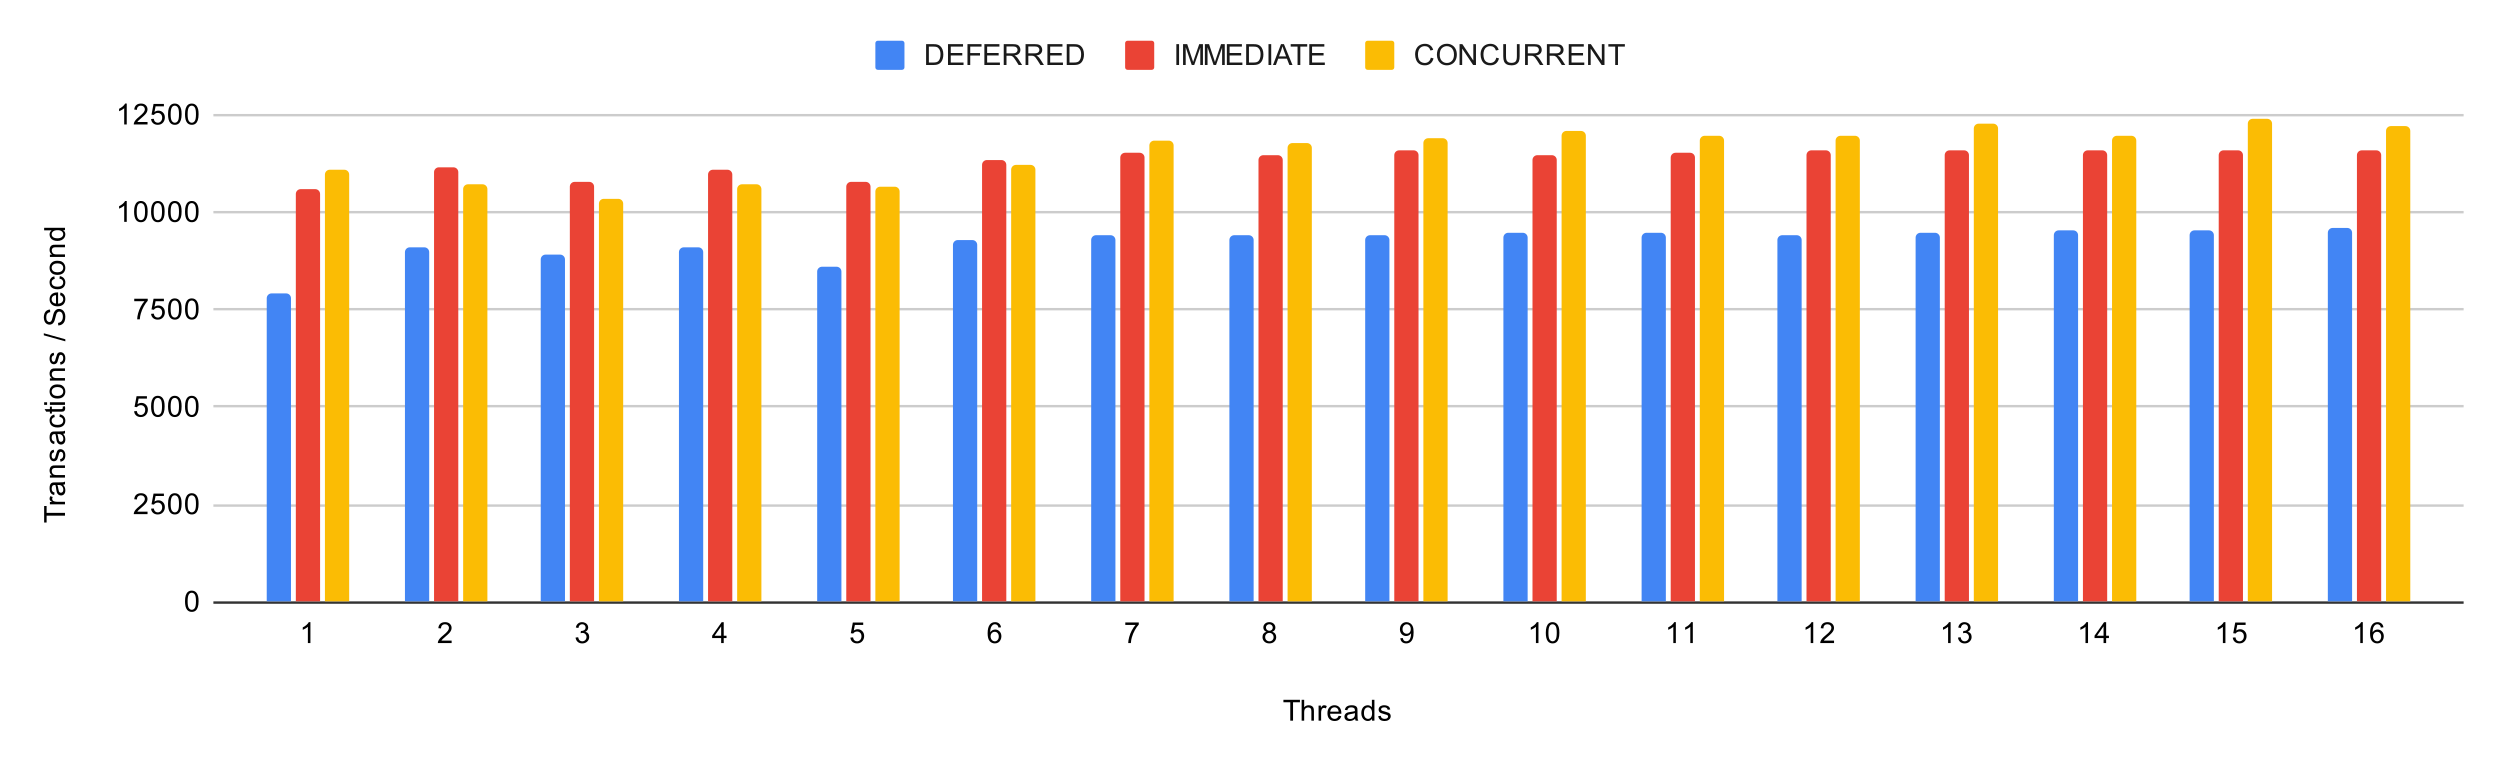 <svg version="1.1" viewBox="0.0 0.0 1031.0 316.0" fill="none" stroke="none" stroke-linecap="square" stroke-miterlimit="10" width="1031" height="316" xmlns:xlink="http://www.w3.org/1999/xlink" xmlns="http://www.w3.org/2000/svg"><path fill="#ffffff" d="M0 0L1031.0 0L1031.0 316.0L0 316.0L0 0Z" fill-rule="nonzero"/><path stroke="#333333" stroke-width="1.0" stroke-linecap="butt" d="M88.5 248.5L1015.5 248.5" fill-rule="nonzero"/><path stroke="#cccccc" stroke-width="1.0" stroke-linecap="butt" d="M88.5 208.5L1015.5 208.5" fill-rule="nonzero"/><path stroke="#cccccc" stroke-width="1.0" stroke-linecap="butt" d="M88.5 167.5L1015.5 167.5" fill-rule="nonzero"/><path stroke="#cccccc" stroke-width="1.0" stroke-linecap="butt" d="M88.5 127.5L1015.5 127.5" fill-rule="nonzero"/><path stroke="#cccccc" stroke-width="1.0" stroke-linecap="butt" d="M88.5 87.5L1015.5 87.5" fill-rule="nonzero"/><path stroke="#cccccc" stroke-width="1.0" stroke-linecap="butt" d="M88.5 47.5L1015.5 47.5" fill-rule="nonzero"/><clipPath id="id_0"><path d="M88.8 47.333L1015.2 47.333L1015.2 248.2L88.8 248.2L88.8 47.333Z" clip-rule="nonzero"/></clipPath><path stroke="#000000" stroke-width="2.0" stroke-linecap="butt" stroke-opacity="0.0" clip-path="url(#id_0)" d="M120.0 248.0L110.0 248.0L110.0 123.0C110.0 121.895 110.895 121.0 112.0 121.0L118.0 121.0C119.105 121.0 120.0 121.895 120.0 123.0Z" fill-rule="nonzero"/><path fill="#4285f4" clip-path="url(#id_0)" d="M120.0 248.0L110.0 248.0L110.0 123.0C110.0 121.895 110.895 121.0 112.0 121.0L118.0 121.0C119.105 121.0 120.0 121.895 120.0 123.0Z" fill-rule="nonzero"/><path stroke="#000000" stroke-width="2.0" stroke-linecap="butt" stroke-opacity="0.0" clip-path="url(#id_0)" d="M177.0 248.0L167.0 248.0L167.0 104.0C167.0 102.895 167.895 102.0 169.0 102.0L175.0 102.0C176.105 102.0 177.0 102.895 177.0 104.0Z" fill-rule="nonzero"/><path fill="#4285f4" clip-path="url(#id_0)" d="M177.0 248.0L167.0 248.0L167.0 104.0C167.0 102.895 167.895 102.0 169.0 102.0L175.0 102.0C176.105 102.0 177.0 102.895 177.0 104.0Z" fill-rule="nonzero"/><path stroke="#000000" stroke-width="2.0" stroke-linecap="butt" stroke-opacity="0.0" clip-path="url(#id_0)" d="M233.0 248.0L223.0 248.0L223.0 107.0C223.0 105.895 223.895 105.0 225.0 105.0L231.0 105.0C232.105 105.0 233.0 105.895 233.0 107.0Z" fill-rule="nonzero"/><path fill="#4285f4" clip-path="url(#id_0)" d="M233.0 248.0L223.0 248.0L223.0 107.0C223.0 105.895 223.895 105.0 225.0 105.0L231.0 105.0C232.105 105.0 233.0 105.895 233.0 107.0Z" fill-rule="nonzero"/><path stroke="#000000" stroke-width="2.0" stroke-linecap="butt" stroke-opacity="0.0" clip-path="url(#id_0)" d="M290.0 248.0L280.0 248.0L280.0 104.0C280.0 102.895 280.895 102.0 282.0 102.0L288.0 102.0C289.105 102.0 290.0 102.895 290.0 104.0Z" fill-rule="nonzero"/><path fill="#4285f4" clip-path="url(#id_0)" d="M290.0 248.0L280.0 248.0L280.0 104.0C280.0 102.895 280.895 102.0 282.0 102.0L288.0 102.0C289.105 102.0 290.0 102.895 290.0 104.0Z" fill-rule="nonzero"/><path stroke="#000000" stroke-width="2.0" stroke-linecap="butt" stroke-opacity="0.0" clip-path="url(#id_0)" d="M347.0 248.0L337.0 248.0L337.0 112.0C337.0 110.895 337.895 110.0 339.0 110.0L345.0 110.0C346.105 110.0 347.0 110.895 347.0 112.0Z" fill-rule="nonzero"/><path fill="#4285f4" clip-path="url(#id_0)" d="M347.0 248.0L337.0 248.0L337.0 112.0C337.0 110.895 337.895 110.0 339.0 110.0L345.0 110.0C346.105 110.0 347.0 110.895 347.0 112.0Z" fill-rule="nonzero"/><path stroke="#000000" stroke-width="2.0" stroke-linecap="butt" stroke-opacity="0.0" clip-path="url(#id_0)" d="M403.0 248.0L393.0 248.0L393.0 101.0C393.0 99.895 393.895 99.0 395.0 99.0L401.0 99.0C402.105 99.0 403.0 99.895 403.0 101.0Z" fill-rule="nonzero"/><path fill="#4285f4" clip-path="url(#id_0)" d="M403.0 248.0L393.0 248.0L393.0 101.0C393.0 99.895 393.895 99.0 395.0 99.0L401.0 99.0C402.105 99.0 403.0 99.895 403.0 101.0Z" fill-rule="nonzero"/><path stroke="#000000" stroke-width="2.0" stroke-linecap="butt" stroke-opacity="0.0" clip-path="url(#id_0)" d="M460.0 248.0L450.0 248.0L450.0 99.0C450.0 97.895 450.895 97.0 452.0 97.0L458.0 97.0C459.105 97.0 460.0 97.895 460.0 99.0Z" fill-rule="nonzero"/><path fill="#4285f4" clip-path="url(#id_0)" d="M460.0 248.0L450.0 248.0L450.0 99.0C450.0 97.895 450.895 97.0 452.0 97.0L458.0 97.0C459.105 97.0 460.0 97.895 460.0 99.0Z" fill-rule="nonzero"/><path stroke="#000000" stroke-width="2.0" stroke-linecap="butt" stroke-opacity="0.0" clip-path="url(#id_0)" d="M517.0 248.0L507.0 248.0L507.0 99.0C507.0 97.895 507.895 97.0 509.0 97.0L515.0 97.0C516.105 97.0 517.0 97.895 517.0 99.0Z" fill-rule="nonzero"/><path fill="#4285f4" clip-path="url(#id_0)" d="M517.0 248.0L507.0 248.0L507.0 99.0C507.0 97.895 507.895 97.0 509.0 97.0L515.0 97.0C516.105 97.0 517.0 97.895 517.0 99.0Z" fill-rule="nonzero"/><path stroke="#000000" stroke-width="2.0" stroke-linecap="butt" stroke-opacity="0.0" clip-path="url(#id_0)" d="M573.0 248.0L563.0 248.0L563.0 99.0C563.0 97.895 563.895 97.0 565.0 97.0L571.0 97.0C572.105 97.0 573.0 97.895 573.0 99.0Z" fill-rule="nonzero"/><path fill="#4285f4" clip-path="url(#id_0)" d="M573.0 248.0L563.0 248.0L563.0 99.0C563.0 97.895 563.895 97.0 565.0 97.0L571.0 97.0C572.105 97.0 573.0 97.895 573.0 99.0Z" fill-rule="nonzero"/><path stroke="#000000" stroke-width="2.0" stroke-linecap="butt" stroke-opacity="0.0" clip-path="url(#id_0)" d="M630.0 248.0L620.0 248.0L620.0 98.0C620.0 96.895 620.895 96.0 622.0 96.0L628.0 96.0C629.105 96.0 630.0 96.895 630.0 98.0Z" fill-rule="nonzero"/><path fill="#4285f4" clip-path="url(#id_0)" d="M630.0 248.0L620.0 248.0L620.0 98.0C620.0 96.895 620.895 96.0 622.0 96.0L628.0 96.0C629.105 96.0 630.0 96.895 630.0 98.0Z" fill-rule="nonzero"/><path stroke="#000000" stroke-width="2.0" stroke-linecap="butt" stroke-opacity="0.0" clip-path="url(#id_0)" d="M687.0 248.0L677.0 248.0L677.0 98.0C677.0 96.895 677.895 96.0 679.0 96.0L685.0 96.0C686.105 96.0 687.0 96.895 687.0 98.0Z" fill-rule="nonzero"/><path fill="#4285f4" clip-path="url(#id_0)" d="M687.0 248.0L677.0 248.0L677.0 98.0C677.0 96.895 677.895 96.0 679.0 96.0L685.0 96.0C686.105 96.0 687.0 96.895 687.0 98.0Z" fill-rule="nonzero"/><path stroke="#000000" stroke-width="2.0" stroke-linecap="butt" stroke-opacity="0.0" clip-path="url(#id_0)" d="M743.0 248.0L733.0 248.0L733.0 99.0C733.0 97.895 733.895 97.0 735.0 97.0L741.0 97.0C742.105 97.0 743.0 97.895 743.0 99.0Z" fill-rule="nonzero"/><path fill="#4285f4" clip-path="url(#id_0)" d="M743.0 248.0L733.0 248.0L733.0 99.0C733.0 97.895 733.895 97.0 735.0 97.0L741.0 97.0C742.105 97.0 743.0 97.895 743.0 99.0Z" fill-rule="nonzero"/><path stroke="#000000" stroke-width="2.0" stroke-linecap="butt" stroke-opacity="0.0" clip-path="url(#id_0)" d="M800.0 248.0L790.0 248.0L790.0 98.0C790.0 96.895 790.895 96.0 792.0 96.0L798.0 96.0C799.105 96.0 800.0 96.895 800.0 98.0Z" fill-rule="nonzero"/><path fill="#4285f4" clip-path="url(#id_0)" d="M800.0 248.0L790.0 248.0L790.0 98.0C790.0 96.895 790.895 96.0 792.0 96.0L798.0 96.0C799.105 96.0 800.0 96.895 800.0 98.0Z" fill-rule="nonzero"/><path stroke="#000000" stroke-width="2.0" stroke-linecap="butt" stroke-opacity="0.0" clip-path="url(#id_0)" d="M857.0 248.0L847.0 248.0L847.0 97.0C847.0 95.895 847.895 95.0 849.0 95.0L855.0 95.0C856.105 95.0 857.0 95.895 857.0 97.0Z" fill-rule="nonzero"/><path fill="#4285f4" clip-path="url(#id_0)" d="M857.0 248.0L847.0 248.0L847.0 97.0C847.0 95.895 847.895 95.0 849.0 95.0L855.0 95.0C856.105 95.0 857.0 95.895 857.0 97.0Z" fill-rule="nonzero"/><path stroke="#000000" stroke-width="2.0" stroke-linecap="butt" stroke-opacity="0.0" clip-path="url(#id_0)" d="M913.0 248.0L903.0 248.0L903.0 97.0C903.0 95.895 903.895 95.0 905.0 95.0L911.0 95.0C912.105 95.0 913.0 95.895 913.0 97.0Z" fill-rule="nonzero"/><path fill="#4285f4" clip-path="url(#id_0)" d="M913.0 248.0L903.0 248.0L903.0 97.0C903.0 95.895 903.895 95.0 905.0 95.0L911.0 95.0C912.105 95.0 913.0 95.895 913.0 97.0Z" fill-rule="nonzero"/><path stroke="#000000" stroke-width="2.0" stroke-linecap="butt" stroke-opacity="0.0" clip-path="url(#id_0)" d="M970.0 248.0L960.0 248.0L960.0 96.0C960.0 94.895 960.895 94.0 962.0 94.0L968.0 94.0C969.105 94.0 970.0 94.895 970.0 96.0Z" fill-rule="nonzero"/><path fill="#4285f4" clip-path="url(#id_0)" d="M970.0 248.0L960.0 248.0L960.0 96.0C960.0 94.895 960.895 94.0 962.0 94.0L968.0 94.0C969.105 94.0 970.0 94.895 970.0 96.0Z" fill-rule="nonzero"/><path stroke="#000000" stroke-width="2.0" stroke-linecap="butt" stroke-opacity="0.0" clip-path="url(#id_0)" d="M132.0 248.0L122.0 248.0L122.0 80.0C122.0 78.895 122.895 78.0 124.0 78.0L130.0 78.0C131.105 78.0 132.0 78.895 132.0 80.0Z" fill-rule="nonzero"/><path fill="#ea4335" clip-path="url(#id_0)" d="M132.0 248.0L122.0 248.0L122.0 80.0C122.0 78.895 122.895 78.0 124.0 78.0L130.0 78.0C131.105 78.0 132.0 78.895 132.0 80.0Z" fill-rule="nonzero"/><path stroke="#000000" stroke-width="2.0" stroke-linecap="butt" stroke-opacity="0.0" clip-path="url(#id_0)" d="M189.0 248.0L179.0 248.0L179.0 71.0C179.0 69.895 179.895 69.0 181.0 69.0L187.0 69.0C188.105 69.0 189.0 69.895 189.0 71.0Z" fill-rule="nonzero"/><path fill="#ea4335" clip-path="url(#id_0)" d="M189.0 248.0L179.0 248.0L179.0 71.0C179.0 69.895 179.895 69.0 181.0 69.0L187.0 69.0C188.105 69.0 189.0 69.895 189.0 71.0Z" fill-rule="nonzero"/><path stroke="#000000" stroke-width="2.0" stroke-linecap="butt" stroke-opacity="0.0" clip-path="url(#id_0)" d="M245.0 248.0L235.0 248.0L235.0 77.0C235.0 75.895 235.895 75.0 237.0 75.0L243.0 75.0C244.105 75.0 245.0 75.895 245.0 77.0Z" fill-rule="nonzero"/><path fill="#ea4335" clip-path="url(#id_0)" d="M245.0 248.0L235.0 248.0L235.0 77.0C235.0 75.895 235.895 75.0 237.0 75.0L243.0 75.0C244.105 75.0 245.0 75.895 245.0 77.0Z" fill-rule="nonzero"/><path stroke="#000000" stroke-width="2.0" stroke-linecap="butt" stroke-opacity="0.0" clip-path="url(#id_0)" d="M302.0 248.0L292.0 248.0L292.0 72.0C292.0 70.895 292.895 70.0 294.0 70.0L300.0 70.0C301.105 70.0 302.0 70.895 302.0 72.0Z" fill-rule="nonzero"/><path fill="#ea4335" clip-path="url(#id_0)" d="M302.0 248.0L292.0 248.0L292.0 72.0C292.0 70.895 292.895 70.0 294.0 70.0L300.0 70.0C301.105 70.0 302.0 70.895 302.0 72.0Z" fill-rule="nonzero"/><path stroke="#000000" stroke-width="2.0" stroke-linecap="butt" stroke-opacity="0.0" clip-path="url(#id_0)" d="M359.0 248.0L349.0 248.0L349.0 77.0C349.0 75.895 349.895 75.0 351.0 75.0L357.0 75.0C358.105 75.0 359.0 75.895 359.0 77.0Z" fill-rule="nonzero"/><path fill="#ea4335" clip-path="url(#id_0)" d="M359.0 248.0L349.0 248.0L349.0 77.0C349.0 75.895 349.895 75.0 351.0 75.0L357.0 75.0C358.105 75.0 359.0 75.895 359.0 77.0Z" fill-rule="nonzero"/><path stroke="#000000" stroke-width="2.0" stroke-linecap="butt" stroke-opacity="0.0" clip-path="url(#id_0)" d="M415.0 248.0L405.0 248.0L405.0 68.0C405.0 66.895 405.895 66.0 407.0 66.0L413.0 66.0C414.105 66.0 415.0 66.895 415.0 68.0Z" fill-rule="nonzero"/><path fill="#ea4335" clip-path="url(#id_0)" d="M415.0 248.0L405.0 248.0L405.0 68.0C405.0 66.895 405.895 66.0 407.0 66.0L413.0 66.0C414.105 66.0 415.0 66.895 415.0 68.0Z" fill-rule="nonzero"/><path stroke="#000000" stroke-width="2.0" stroke-linecap="butt" stroke-opacity="0.0" clip-path="url(#id_0)" d="M472.0 248.0L462.0 248.0L462.0 65.0C462.0 63.895 462.895 63.0 464.0 63.0L470.0 63.0C471.105 63.0 472.0 63.895 472.0 65.0Z" fill-rule="nonzero"/><path fill="#ea4335" clip-path="url(#id_0)" d="M472.0 248.0L462.0 248.0L462.0 65.0C462.0 63.895 462.895 63.0 464.0 63.0L470.0 63.0C471.105 63.0 472.0 63.895 472.0 65.0Z" fill-rule="nonzero"/><path stroke="#000000" stroke-width="2.0" stroke-linecap="butt" stroke-opacity="0.0" clip-path="url(#id_0)" d="M529.0 248.0L519.0 248.0L519.0 66.0C519.0 64.895 519.895 64.0 521.0 64.0L527.0 64.0C528.105 64.0 529.0 64.895 529.0 66.0Z" fill-rule="nonzero"/><path fill="#ea4335" clip-path="url(#id_0)" d="M529.0 248.0L519.0 248.0L519.0 66.0C519.0 64.895 519.895 64.0 521.0 64.0L527.0 64.0C528.105 64.0 529.0 64.895 529.0 66.0Z" fill-rule="nonzero"/><path stroke="#000000" stroke-width="2.0" stroke-linecap="butt" stroke-opacity="0.0" clip-path="url(#id_0)" d="M585.0 248.0L575.0 248.0L575.0 64.0C575.0 62.895 575.895 62.0 577.0 62.0L583.0 62.0C584.105 62.0 585.0 62.895 585.0 64.0Z" fill-rule="nonzero"/><path fill="#ea4335" clip-path="url(#id_0)" d="M585.0 248.0L575.0 248.0L575.0 64.0C575.0 62.895 575.895 62.0 577.0 62.0L583.0 62.0C584.105 62.0 585.0 62.895 585.0 64.0Z" fill-rule="nonzero"/><path stroke="#000000" stroke-width="2.0" stroke-linecap="butt" stroke-opacity="0.0" clip-path="url(#id_0)" d="M642.0 248.0L632.0 248.0L632.0 66.0C632.0 64.895 632.895 64.0 634.0 64.0L640.0 64.0C641.105 64.0 642.0 64.895 642.0 66.0Z" fill-rule="nonzero"/><path fill="#ea4335" clip-path="url(#id_0)" d="M642.0 248.0L632.0 248.0L632.0 66.0C632.0 64.895 632.895 64.0 634.0 64.0L640.0 64.0C641.105 64.0 642.0 64.895 642.0 66.0Z" fill-rule="nonzero"/><path stroke="#000000" stroke-width="2.0" stroke-linecap="butt" stroke-opacity="0.0" clip-path="url(#id_0)" d="M699.0 248.0L689.0 248.0L689.0 65.0C689.0 63.895 689.895 63.0 691.0 63.0L697.0 63.0C698.105 63.0 699.0 63.895 699.0 65.0Z" fill-rule="nonzero"/><path fill="#ea4335" clip-path="url(#id_0)" d="M699.0 248.0L689.0 248.0L689.0 65.0C689.0 63.895 689.895 63.0 691.0 63.0L697.0 63.0C698.105 63.0 699.0 63.895 699.0 65.0Z" fill-rule="nonzero"/><path stroke="#000000" stroke-width="2.0" stroke-linecap="butt" stroke-opacity="0.0" clip-path="url(#id_0)" d="M755.0 248.0L745.0 248.0L745.0 64.0C745.0 62.895 745.895 62.0 747.0 62.0L753.0 62.0C754.105 62.0 755.0 62.895 755.0 64.0Z" fill-rule="nonzero"/><path fill="#ea4335" clip-path="url(#id_0)" d="M755.0 248.0L745.0 248.0L745.0 64.0C745.0 62.895 745.895 62.0 747.0 62.0L753.0 62.0C754.105 62.0 755.0 62.895 755.0 64.0Z" fill-rule="nonzero"/><path stroke="#000000" stroke-width="2.0" stroke-linecap="butt" stroke-opacity="0.0" clip-path="url(#id_0)" d="M812.0 248.0L802.0 248.0L802.0 64.0C802.0 62.895 802.895 62.0 804.0 62.0L810.0 62.0C811.105 62.0 812.0 62.895 812.0 64.0Z" fill-rule="nonzero"/><path fill="#ea4335" clip-path="url(#id_0)" d="M812.0 248.0L802.0 248.0L802.0 64.0C802.0 62.895 802.895 62.0 804.0 62.0L810.0 62.0C811.105 62.0 812.0 62.895 812.0 64.0Z" fill-rule="nonzero"/><path stroke="#000000" stroke-width="2.0" stroke-linecap="butt" stroke-opacity="0.0" clip-path="url(#id_0)" d="M869.0 248.0L859.0 248.0L859.0 64.0C859.0 62.895 859.895 62.0 861.0 62.0L867.0 62.0C868.105 62.0 869.0 62.895 869.0 64.0Z" fill-rule="nonzero"/><path fill="#ea4335" clip-path="url(#id_0)" d="M869.0 248.0L859.0 248.0L859.0 64.0C859.0 62.895 859.895 62.0 861.0 62.0L867.0 62.0C868.105 62.0 869.0 62.895 869.0 64.0Z" fill-rule="nonzero"/><path stroke="#000000" stroke-width="2.0" stroke-linecap="butt" stroke-opacity="0.0" clip-path="url(#id_0)" d="M925.0 248.0L915.0 248.0L915.0 64.0C915.0 62.895 915.895 62.0 917.0 62.0L923.0 62.0C924.105 62.0 925.0 62.895 925.0 64.0Z" fill-rule="nonzero"/><path fill="#ea4335" clip-path="url(#id_0)" d="M925.0 248.0L915.0 248.0L915.0 64.0C915.0 62.895 915.895 62.0 917.0 62.0L923.0 62.0C924.105 62.0 925.0 62.895 925.0 64.0Z" fill-rule="nonzero"/><path stroke="#000000" stroke-width="2.0" stroke-linecap="butt" stroke-opacity="0.0" clip-path="url(#id_0)" d="M982.0 248.0L972.0 248.0L972.0 64.0C972.0 62.895 972.895 62.0 974.0 62.0L980.0 62.0C981.105 62.0 982.0 62.895 982.0 64.0Z" fill-rule="nonzero"/><path fill="#ea4335" clip-path="url(#id_0)" d="M982.0 248.0L972.0 248.0L972.0 64.0C972.0 62.895 972.895 62.0 974.0 62.0L980.0 62.0C981.105 62.0 982.0 62.895 982.0 64.0Z" fill-rule="nonzero"/><path stroke="#000000" stroke-width="2.0" stroke-linecap="butt" stroke-opacity="0.0" clip-path="url(#id_0)" d="M144.0 248.0L134.0 248.0L134.0 72.0C134.0 70.895 134.895 70.0 136.0 70.0L142.0 70.0C143.105 70.0 144.0 70.895 144.0 72.0Z" fill-rule="nonzero"/><path fill="#fbbc04" clip-path="url(#id_0)" d="M144.0 248.0L134.0 248.0L134.0 72.0C134.0 70.895 134.895 70.0 136.0 70.0L142.0 70.0C143.105 70.0 144.0 70.895 144.0 72.0Z" fill-rule="nonzero"/><path stroke="#000000" stroke-width="2.0" stroke-linecap="butt" stroke-opacity="0.0" clip-path="url(#id_0)" d="M201.0 248.0L191.0 248.0L191.0 78.0C191.0 76.895 191.895 76.0 193.0 76.0L199.0 76.0C200.105 76.0 201.0 76.895 201.0 78.0Z" fill-rule="nonzero"/><path fill="#fbbc04" clip-path="url(#id_0)" d="M201.0 248.0L191.0 248.0L191.0 78.0C191.0 76.895 191.895 76.0 193.0 76.0L199.0 76.0C200.105 76.0 201.0 76.895 201.0 78.0Z" fill-rule="nonzero"/><path stroke="#000000" stroke-width="2.0" stroke-linecap="butt" stroke-opacity="0.0" clip-path="url(#id_0)" d="M257.0 248.0L247.0 248.0L247.0 84.0C247.0 82.895 247.895 82.0 249.0 82.0L255.0 82.0C256.105 82.0 257.0 82.895 257.0 84.0Z" fill-rule="nonzero"/><path fill="#fbbc04" clip-path="url(#id_0)" d="M257.0 248.0L247.0 248.0L247.0 84.0C247.0 82.895 247.895 82.0 249.0 82.0L255.0 82.0C256.105 82.0 257.0 82.895 257.0 84.0Z" fill-rule="nonzero"/><path stroke="#000000" stroke-width="2.0" stroke-linecap="butt" stroke-opacity="0.0" clip-path="url(#id_0)" d="M314.0 248.0L304.0 248.0L304.0 78.0C304.0 76.895 304.895 76.0 306.0 76.0L312.0 76.0C313.105 76.0 314.0 76.895 314.0 78.0Z" fill-rule="nonzero"/><path fill="#fbbc04" clip-path="url(#id_0)" d="M314.0 248.0L304.0 248.0L304.0 78.0C304.0 76.895 304.895 76.0 306.0 76.0L312.0 76.0C313.105 76.0 314.0 76.895 314.0 78.0Z" fill-rule="nonzero"/><path stroke="#000000" stroke-width="2.0" stroke-linecap="butt" stroke-opacity="0.0" clip-path="url(#id_0)" d="M371.0 248.0L361.0 248.0L361.0 79.0C361.0 77.895 361.895 77.0 363.0 77.0L369.0 77.0C370.105 77.0 371.0 77.895 371.0 79.0Z" fill-rule="nonzero"/><path fill="#fbbc04" clip-path="url(#id_0)" d="M371.0 248.0L361.0 248.0L361.0 79.0C361.0 77.895 361.895 77.0 363.0 77.0L369.0 77.0C370.105 77.0 371.0 77.895 371.0 79.0Z" fill-rule="nonzero"/><path stroke="#000000" stroke-width="2.0" stroke-linecap="butt" stroke-opacity="0.0" clip-path="url(#id_0)" d="M427.0 248.0L417.0 248.0L417.0 70.0C417.0 68.895 417.895 68.0 419.0 68.0L425.0 68.0C426.105 68.0 427.0 68.895 427.0 70.0Z" fill-rule="nonzero"/><path fill="#fbbc04" clip-path="url(#id_0)" d="M427.0 248.0L417.0 248.0L417.0 70.0C417.0 68.895 417.895 68.0 419.0 68.0L425.0 68.0C426.105 68.0 427.0 68.895 427.0 70.0Z" fill-rule="nonzero"/><path stroke="#000000" stroke-width="2.0" stroke-linecap="butt" stroke-opacity="0.0" clip-path="url(#id_0)" d="M484.0 248.0L474.0 248.0L474.0 60.0C474.0 58.895 474.895 58.0 476.0 58.0L482.0 58.0C483.105 58.0 484.0 58.895 484.0 60.0Z" fill-rule="nonzero"/><path fill="#fbbc04" clip-path="url(#id_0)" d="M484.0 248.0L474.0 248.0L474.0 60.0C474.0 58.895 474.895 58.0 476.0 58.0L482.0 58.0C483.105 58.0 484.0 58.895 484.0 60.0Z" fill-rule="nonzero"/><path stroke="#000000" stroke-width="2.0" stroke-linecap="butt" stroke-opacity="0.0" clip-path="url(#id_0)" d="M541.0 248.0L531.0 248.0L531.0 61.0C531.0 59.895 531.895 59.0 533.0 59.0L539.0 59.0C540.105 59.0 541.0 59.895 541.0 61.0Z" fill-rule="nonzero"/><path fill="#fbbc04" clip-path="url(#id_0)" d="M541.0 248.0L531.0 248.0L531.0 61.0C531.0 59.895 531.895 59.0 533.0 59.0L539.0 59.0C540.105 59.0 541.0 59.895 541.0 61.0Z" fill-rule="nonzero"/><path stroke="#000000" stroke-width="2.0" stroke-linecap="butt" stroke-opacity="0.0" clip-path="url(#id_0)" d="M597.0 248.0L587.0 248.0L587.0 59.0C587.0 57.895 587.895 57.0 589.0 57.0L595.0 57.0C596.105 57.0 597.0 57.895 597.0 59.0Z" fill-rule="nonzero"/><path fill="#fbbc04" clip-path="url(#id_0)" d="M597.0 248.0L587.0 248.0L587.0 59.0C587.0 57.895 587.895 57.0 589.0 57.0L595.0 57.0C596.105 57.0 597.0 57.895 597.0 59.0Z" fill-rule="nonzero"/><path stroke="#000000" stroke-width="2.0" stroke-linecap="butt" stroke-opacity="0.0" clip-path="url(#id_0)" d="M654.0 248.0L644.0 248.0L644.0 56.0C644.0 54.895 644.895 54.0 646.0 54.0L652.0 54.0C653.105 54.0 654.0 54.895 654.0 56.0Z" fill-rule="nonzero"/><path fill="#fbbc04" clip-path="url(#id_0)" d="M654.0 248.0L644.0 248.0L644.0 56.0C644.0 54.895 644.895 54.0 646.0 54.0L652.0 54.0C653.105 54.0 654.0 54.895 654.0 56.0Z" fill-rule="nonzero"/><path stroke="#000000" stroke-width="2.0" stroke-linecap="butt" stroke-opacity="0.0" clip-path="url(#id_0)" d="M711.0 248.0L701.0 248.0L701.0 58.0C701.0 56.895 701.895 56.0 703.0 56.0L709.0 56.0C710.105 56.0 711.0 56.895 711.0 58.0Z" fill-rule="nonzero"/><path fill="#fbbc04" clip-path="url(#id_0)" d="M711.0 248.0L701.0 248.0L701.0 58.0C701.0 56.895 701.895 56.0 703.0 56.0L709.0 56.0C710.105 56.0 711.0 56.895 711.0 58.0Z" fill-rule="nonzero"/><path stroke="#000000" stroke-width="2.0" stroke-linecap="butt" stroke-opacity="0.0" clip-path="url(#id_0)" d="M767.0 248.0L757.0 248.0L757.0 58.0C757.0 56.895 757.895 56.0 759.0 56.0L765.0 56.0C766.105 56.0 767.0 56.895 767.0 58.0Z" fill-rule="nonzero"/><path fill="#fbbc04" clip-path="url(#id_0)" d="M767.0 248.0L757.0 248.0L757.0 58.0C757.0 56.895 757.895 56.0 759.0 56.0L765.0 56.0C766.105 56.0 767.0 56.895 767.0 58.0Z" fill-rule="nonzero"/><path stroke="#000000" stroke-width="2.0" stroke-linecap="butt" stroke-opacity="0.0" clip-path="url(#id_0)" d="M824.0 248.0L814.0 248.0L814.0 53.0C814.0 51.895 814.895 51.0 816.0 51.0L822.0 51.0C823.105 51.0 824.0 51.895 824.0 53.0Z" fill-rule="nonzero"/><path fill="#fbbc04" clip-path="url(#id_0)" d="M824.0 248.0L814.0 248.0L814.0 53.0C814.0 51.895 814.895 51.0 816.0 51.0L822.0 51.0C823.105 51.0 824.0 51.895 824.0 53.0Z" fill-rule="nonzero"/><path stroke="#000000" stroke-width="2.0" stroke-linecap="butt" stroke-opacity="0.0" clip-path="url(#id_0)" d="M881.0 248.0L871.0 248.0L871.0 58.0C871.0 56.895 871.895 56.0 873.0 56.0L879.0 56.0C880.105 56.0 881.0 56.895 881.0 58.0Z" fill-rule="nonzero"/><path fill="#fbbc04" clip-path="url(#id_0)" d="M881.0 248.0L871.0 248.0L871.0 58.0C871.0 56.895 871.895 56.0 873.0 56.0L879.0 56.0C880.105 56.0 881.0 56.895 881.0 58.0Z" fill-rule="nonzero"/><path stroke="#000000" stroke-width="2.0" stroke-linecap="butt" stroke-opacity="0.0" clip-path="url(#id_0)" d="M937.0 248.0L927.0 248.0L927.0 51.0C927.0 49.895 927.895 49.0 929.0 49.0L935.0 49.0C936.105 49.0 937.0 49.895 937.0 51.0Z" fill-rule="nonzero"/><path fill="#fbbc04" clip-path="url(#id_0)" d="M937.0 248.0L927.0 248.0L927.0 51.0C927.0 49.895 927.895 49.0 929.0 49.0L935.0 49.0C936.105 49.0 937.0 49.895 937.0 51.0Z" fill-rule="nonzero"/><path stroke="#000000" stroke-width="2.0" stroke-linecap="butt" stroke-opacity="0.0" clip-path="url(#id_0)" d="M994.0 248.0L984.0 248.0L984.0 54.0C984.0 52.895 984.895 52.0 986.0 52.0L992.0 52.0C993.105 52.0 994.0 52.895 994.0 54.0Z" fill-rule="nonzero"/><path fill="#fbbc04" clip-path="url(#id_0)" d="M994.0 248.0L984.0 248.0L984.0 54.0C984.0 52.895 984.895 52.0 986.0 52.0L992.0 52.0C993.105 52.0 994.0 52.895 994.0 54.0Z" fill-rule="nonzero"/><path fill="#000000" d="M532.109 297.2L532.109 289.622L529.281 289.622L529.281 288.606L536.094 288.606L536.094 289.622L533.25 289.622L533.25 297.2L532.109 297.2ZM536.797 297.2L536.797 288.606L537.844 288.606L537.844 291.684Q538.578 290.841 539.703 290.841Q540.406 290.841 540.906 291.122Q541.422 291.387 541.641 291.872Q541.859 292.341 541.859 293.262L541.859 297.2L540.812 297.2L540.812 293.262Q540.812 292.466 540.469 292.106Q540.125 291.747 539.5 291.747Q539.031 291.747 538.609 291.997Q538.203 292.231 538.016 292.653Q537.844 293.059 537.844 293.794L537.844 297.2L536.797 297.2ZM543.781 297.2L543.781 290.981L544.734 290.981L544.734 291.919Q545.094 291.262 545.391 291.059Q545.703 290.841 546.078 290.841Q546.609 290.841 547.156 291.169L546.797 292.153Q546.406 291.919 546.031 291.919Q545.672 291.919 545.391 292.137Q545.125 292.341 545.016 292.716Q544.828 293.278 544.828 293.934L544.828 297.2L543.781 297.2ZM552.047 295.2L553.141 295.325Q552.891 296.278 552.188 296.809Q551.484 297.341 550.406 297.341Q549.047 297.341 548.234 296.497Q547.438 295.653 547.438 294.137Q547.438 292.575 548.25 291.716Q549.062 290.841 550.344 290.841Q551.594 290.841 552.375 291.684Q553.172 292.528 553.172 294.075Q553.172 294.169 553.172 294.356L548.531 294.356Q548.594 295.387 549.109 295.934Q549.625 296.466 550.406 296.466Q550.984 296.466 551.391 296.169Q551.812 295.856 552.047 295.2ZM548.594 293.497L552.062 293.497Q552.0 292.7 551.672 292.309Q551.156 291.7 550.359 291.7Q549.625 291.7 549.125 292.184Q548.641 292.669 548.594 293.497ZM558.859 296.434Q558.266 296.934 557.719 297.137Q557.188 297.341 556.562 297.341Q555.531 297.341 554.984 296.841Q554.438 296.341 554.438 295.559Q554.438 295.106 554.641 294.731Q554.844 294.341 555.188 294.122Q555.531 293.887 555.953 293.778Q556.25 293.684 556.891 293.606Q558.156 293.466 558.766 293.247Q558.766 293.028 558.766 292.981Q558.766 292.325 558.469 292.059Q558.062 291.716 557.266 291.716Q556.531 291.716 556.172 291.981Q555.812 292.231 555.641 292.887L554.609 292.747Q554.75 292.091 555.078 291.684Q555.406 291.278 556.016 291.059Q556.625 290.841 557.422 290.841Q558.219 290.841 558.719 291.028Q559.219 291.216 559.453 291.497Q559.688 291.778 559.781 292.216Q559.828 292.481 559.828 293.184L559.828 294.591Q559.828 296.059 559.891 296.45Q559.969 296.841 560.172 297.2L559.062 297.2Q558.906 296.872 558.859 296.434ZM558.766 294.075Q558.188 294.309 557.047 294.481Q556.391 294.575 556.125 294.7Q555.859 294.809 555.703 295.028Q555.562 295.247 555.562 295.528Q555.562 295.95 555.875 296.231Q556.203 296.512 556.812 296.512Q557.422 296.512 557.891 296.247Q558.375 295.981 558.594 295.512Q558.766 295.153 558.766 294.466L558.766 294.075ZM565.828 297.2L565.828 296.419Q565.234 297.341 564.094 297.341Q563.344 297.341 562.719 296.934Q562.094 296.512 561.75 295.778Q561.406 295.044 561.406 294.091Q561.406 293.169 561.719 292.403Q562.031 291.637 562.656 291.247Q563.281 290.841 564.047 290.841Q564.609 290.841 565.047 291.075Q565.484 291.309 565.766 291.684L565.766 288.606L566.812 288.606L566.812 297.2L565.828 297.2ZM562.5 294.091Q562.5 295.294 563.0 295.887Q563.5 296.466 564.188 296.466Q564.875 296.466 565.359 295.903Q565.844 295.341 565.844 294.184Q565.844 292.903 565.344 292.309Q564.859 291.716 564.141 291.716Q563.438 291.716 562.969 292.294Q562.5 292.856 562.5 294.091ZM568.375 295.341L569.406 295.184Q569.5 295.809 569.891 296.137Q570.297 296.466 571.031 296.466Q571.75 296.466 572.094 296.184Q572.453 295.887 572.453 295.481Q572.453 295.122 572.141 294.919Q571.922 294.778 571.062 294.559Q569.906 294.262 569.453 294.059Q569.016 293.841 568.781 293.466Q568.547 293.091 568.547 292.622Q568.547 292.216 568.734 291.856Q568.922 291.497 569.25 291.262Q569.5 291.091 569.922 290.966Q570.344 290.841 570.844 290.841Q571.562 290.841 572.109 291.059Q572.672 291.262 572.938 291.622Q573.203 291.981 573.297 292.575L572.266 292.716Q572.203 292.247 571.859 291.981Q571.531 291.7 570.906 291.7Q570.188 291.7 569.875 291.95Q569.562 292.184 569.562 292.512Q569.562 292.716 569.688 292.872Q569.828 293.044 570.094 293.153Q570.25 293.216 571.031 293.419Q572.156 293.731 572.594 293.919Q573.031 294.106 573.281 294.466Q573.531 294.825 573.531 295.372Q573.531 295.903 573.219 296.372Q572.922 296.825 572.344 297.091Q571.766 297.341 571.031 297.341Q569.812 297.341 569.172 296.841Q568.547 296.325 568.375 295.341Z" fill-rule="nonzero"/><path fill="#000000" d="M26.8 212.657L19.222 212.657L19.222 215.485L18.206 215.485L18.206 208.673L19.222 208.673L19.222 211.517L26.8 211.517L26.8 212.657ZM26.8 207.985L20.581 207.985L20.581 207.032L21.519 207.032Q20.863 206.673 20.659 206.376Q20.441 206.064 20.441 205.689Q20.441 205.157 20.769 204.61L21.753 204.97Q21.519 205.36 21.519 205.735Q21.519 206.095 21.738 206.376Q21.941 206.642 22.316 206.751Q22.878 206.939 23.534 206.939L26.8 206.939L26.8 207.985ZM26.034 199.907Q26.534 200.501 26.738 201.048Q26.941 201.579 26.941 202.204Q26.941 203.235 26.441 203.782Q25.941 204.329 25.159 204.329Q24.706 204.329 24.331 204.126Q23.941 203.923 23.722 203.579Q23.488 203.235 23.378 202.814Q23.284 202.517 23.206 201.876Q23.066 200.61 22.847 200.001Q22.628 200.001 22.581 200.001Q21.925 200.001 21.659 200.298Q21.316 200.704 21.316 201.501Q21.316 202.235 21.581 202.595Q21.831 202.954 22.488 203.126L22.347 204.157Q21.691 204.017 21.284 203.689Q20.878 203.36 20.659 202.751Q20.441 202.142 20.441 201.345Q20.441 200.548 20.628 200.048Q20.816 199.548 21.097 199.314Q21.378 199.079 21.816 198.985Q22.081 198.939 22.784 198.939L24.191 198.939Q25.659 198.939 26.05 198.876Q26.441 198.798 26.8 198.595L26.8 199.704Q26.472 199.86 26.034 199.907ZM23.675 200.001Q23.909 200.579 24.081 201.72Q24.175 202.376 24.3 202.642Q24.409 202.907 24.628 203.064Q24.847 203.204 25.128 203.204Q25.55 203.204 25.831 202.892Q26.113 202.564 26.113 201.954Q26.113 201.345 25.847 200.876Q25.581 200.392 25.113 200.173Q24.753 200.001 24.066 200.001L23.675 200.001ZM26.8 196.97L20.581 196.97L20.581 196.032L21.456 196.032Q20.441 195.345 20.441 194.048Q20.441 193.485 20.644 193.017Q20.847 192.532 21.175 192.298Q21.503 192.064 21.941 191.97Q22.238 191.923 22.972 191.923L26.8 191.923L26.8 192.97L23.019 192.97Q22.363 192.97 22.05 193.095Q21.738 193.22 21.55 193.532Q21.347 193.845 21.347 194.267Q21.347 194.939 21.784 195.439Q22.206 195.923 23.394 195.923L26.8 195.923L26.8 196.97ZM24.941 190.392L24.784 189.36Q25.409 189.267 25.738 188.876Q26.066 188.47 26.066 187.735Q26.066 187.017 25.784 186.673Q25.488 186.314 25.081 186.314Q24.722 186.314 24.519 186.626Q24.378 186.845 24.159 187.704Q23.863 188.86 23.659 189.314Q23.441 189.751 23.066 189.985Q22.691 190.22 22.222 190.22Q21.816 190.22 21.456 190.032Q21.097 189.845 20.863 189.517Q20.691 189.267 20.566 188.845Q20.441 188.423 20.441 187.923Q20.441 187.204 20.659 186.657Q20.863 186.095 21.222 185.829Q21.581 185.564 22.175 185.47L22.316 186.501Q21.847 186.564 21.581 186.907Q21.3 187.235 21.3 187.86Q21.3 188.579 21.55 188.892Q21.784 189.204 22.113 189.204Q22.316 189.204 22.472 189.079Q22.644 188.939 22.753 188.673Q22.816 188.517 23.019 187.735Q23.331 186.61 23.519 186.173Q23.706 185.735 24.066 185.485Q24.425 185.235 24.972 185.235Q25.503 185.235 25.972 185.548Q26.425 185.845 26.691 186.423Q26.941 187.001 26.941 187.735Q26.941 188.954 26.441 189.595Q25.925 190.22 24.941 190.392ZM26.034 178.907Q26.534 179.501 26.738 180.048Q26.941 180.579 26.941 181.204Q26.941 182.235 26.441 182.782Q25.941 183.329 25.159 183.329Q24.706 183.329 24.331 183.126Q23.941 182.923 23.722 182.579Q23.488 182.235 23.378 181.814Q23.284 181.517 23.206 180.876Q23.066 179.61 22.847 179.001Q22.628 179.001 22.581 179.001Q21.925 179.001 21.659 179.298Q21.316 179.704 21.316 180.501Q21.316 181.235 21.581 181.595Q21.831 181.954 22.488 182.126L22.347 183.157Q21.691 183.017 21.284 182.689Q20.878 182.36 20.659 181.751Q20.441 181.142 20.441 180.345Q20.441 179.548 20.628 179.048Q20.816 178.548 21.097 178.314Q21.378 178.079 21.816 177.985Q22.081 177.939 22.784 177.939L24.191 177.939Q25.659 177.939 26.05 177.876Q26.441 177.798 26.8 177.595L26.8 178.704Q26.472 178.86 26.034 178.907ZM23.675 179.001Q23.909 179.579 24.081 180.72Q24.175 181.376 24.3 181.642Q24.409 181.907 24.628 182.064Q24.847 182.204 25.128 182.204Q25.55 182.204 25.831 181.892Q26.113 181.564 26.113 180.954Q26.113 180.345 25.847 179.876Q25.581 179.392 25.113 179.173Q24.753 179.001 24.066 179.001L23.675 179.001ZM24.519 171.907L24.659 170.876Q25.722 171.048 26.331 171.751Q26.941 172.454 26.941 173.47Q26.941 174.751 26.113 175.532Q25.269 176.298 23.706 176.298Q22.706 176.298 21.956 175.97Q21.191 175.626 20.816 174.954Q20.441 174.267 20.441 173.454Q20.441 172.454 20.956 171.814Q21.456 171.157 22.409 170.97L22.566 172.001Q21.941 172.142 21.628 172.517Q21.3 172.892 21.3 173.423Q21.3 174.22 21.878 174.72Q22.441 175.22 23.675 175.22Q24.941 175.22 25.503 174.735Q26.066 174.251 26.066 173.485Q26.066 172.86 25.691 172.454Q25.316 172.032 24.519 171.907ZM25.863 167.673L26.784 167.517Q26.878 167.97 26.878 168.314Q26.878 168.892 26.706 169.204Q26.519 169.517 26.222 169.657Q25.925 169.782 24.972 169.782L21.394 169.782L21.394 170.548L20.581 170.548L20.581 169.782L19.034 169.782L18.409 168.735L20.581 168.735L20.581 167.673L21.394 167.673L21.394 168.735L25.034 168.735Q25.488 168.735 25.613 168.689Q25.738 168.626 25.816 168.501Q25.894 168.376 25.894 168.142Q25.894 167.954 25.863 167.673ZM19.425 166.97L18.206 166.97L18.206 165.907L19.425 165.907L19.425 166.97ZM26.8 166.97L20.581 166.97L20.581 165.907L26.8 165.907L26.8 166.97ZM23.691 164.36Q21.956 164.36 21.128 163.407Q20.441 162.61 20.441 161.454Q20.441 160.173 21.284 159.36Q22.113 158.532 23.597 158.532Q24.8 158.532 25.488 158.892Q26.175 159.251 26.566 159.954Q26.941 160.642 26.941 161.454Q26.941 162.751 26.113 163.564Q25.269 164.36 23.691 164.36ZM23.691 163.282Q24.878 163.282 25.472 162.767Q26.066 162.235 26.066 161.454Q26.066 160.657 25.472 160.142Q24.878 159.626 23.659 159.626Q22.503 159.626 21.909 160.157Q21.316 160.673 21.316 161.454Q21.316 162.235 21.909 162.767Q22.488 163.282 23.691 163.282ZM26.8 156.97L20.581 156.97L20.581 156.032L21.456 156.032Q20.441 155.345 20.441 154.048Q20.441 153.485 20.644 153.017Q20.847 152.532 21.175 152.298Q21.503 152.064 21.941 151.97Q22.238 151.923 22.972 151.923L26.8 151.923L26.8 152.97L23.019 152.97Q22.363 152.97 22.05 153.095Q21.738 153.22 21.55 153.532Q21.347 153.845 21.347 154.267Q21.347 154.939 21.784 155.439Q22.206 155.923 23.394 155.923L26.8 155.923L26.8 156.97ZM24.941 150.392L24.784 149.36Q25.409 149.267 25.738 148.876Q26.066 148.47 26.066 147.735Q26.066 147.017 25.784 146.673Q25.488 146.314 25.081 146.314Q24.722 146.314 24.519 146.626Q24.378 146.845 24.159 147.704Q23.863 148.86 23.659 149.314Q23.441 149.751 23.066 149.985Q22.691 150.22 22.222 150.22Q21.816 150.22 21.456 150.032Q21.097 149.845 20.863 149.517Q20.691 149.267 20.566 148.845Q20.441 148.423 20.441 147.923Q20.441 147.204 20.659 146.657Q20.863 146.095 21.222 145.829Q21.581 145.564 22.175 145.47L22.316 146.501Q21.847 146.564 21.581 146.907Q21.3 147.235 21.3 147.86Q21.3 148.579 21.55 148.892Q21.784 149.204 22.113 149.204Q22.316 149.204 22.472 149.079Q22.644 148.939 22.753 148.673Q22.816 148.517 23.019 147.735Q23.331 146.61 23.519 146.173Q23.706 145.735 24.066 145.485Q24.425 145.235 24.972 145.235Q25.503 145.235 25.972 145.548Q26.425 145.845 26.691 146.423Q26.941 147.001 26.941 147.735Q26.941 148.954 26.441 149.595Q25.925 150.22 24.941 150.392ZM26.941 140.767L18.066 138.282L18.066 137.439L26.941 139.923L26.941 140.767ZM24.034 134.22L23.941 133.157Q24.597 133.079 25.003 132.798Q25.409 132.517 25.675 131.939Q25.925 131.345 25.925 130.61Q25.925 129.97 25.738 129.47Q25.534 128.97 25.206 128.735Q24.863 128.485 24.472 128.485Q24.066 128.485 23.769 128.72Q23.456 128.954 23.253 129.485Q23.113 129.845 22.831 131.032Q22.55 132.204 22.3 132.673Q21.972 133.298 21.503 133.595Q21.019 133.892 20.425 133.892Q19.784 133.892 19.222 133.532Q18.644 133.157 18.363 132.454Q18.066 131.735 18.066 130.876Q18.066 129.923 18.378 129.189Q18.675 128.454 19.284 128.064Q19.878 127.673 20.628 127.642L20.706 128.735Q19.894 128.829 19.488 129.345Q19.066 129.845 19.066 130.829Q19.066 131.86 19.441 132.329Q19.816 132.798 20.347 132.798Q20.816 132.798 21.113 132.47Q21.409 132.142 21.722 130.767Q22.034 129.376 22.269 128.86Q22.628 128.11 23.159 127.751Q23.675 127.392 24.378 127.392Q25.066 127.392 25.675 127.782Q26.269 128.173 26.613 128.907Q26.941 129.642 26.941 130.564Q26.941 131.735 26.613 132.532Q26.269 133.314 25.581 133.767Q24.894 134.204 24.034 134.22ZM24.8 121.72L24.925 120.626Q25.878 120.876 26.409 121.579Q26.941 122.282 26.941 123.36Q26.941 124.72 26.097 125.532Q25.253 126.329 23.738 126.329Q22.175 126.329 21.316 125.517Q20.441 124.704 20.441 123.423Q20.441 122.173 21.284 121.392Q22.128 120.595 23.675 120.595Q23.769 120.595 23.956 120.595L23.956 125.235Q24.988 125.173 25.534 124.657Q26.066 124.142 26.066 123.36Q26.066 122.782 25.769 122.376Q25.456 121.954 24.8 121.72ZM23.097 125.173L23.097 121.704Q22.3 121.767 21.909 122.095Q21.3 122.61 21.3 123.407Q21.3 124.142 21.784 124.642Q22.269 125.126 23.097 125.173ZM24.519 114.907L24.659 113.876Q25.722 114.048 26.331 114.751Q26.941 115.454 26.941 116.47Q26.941 117.751 26.113 118.532Q25.269 119.298 23.706 119.298Q22.706 119.298 21.956 118.97Q21.191 118.626 20.816 117.954Q20.441 117.267 20.441 116.454Q20.441 115.454 20.956 114.814Q21.456 114.157 22.409 113.97L22.566 115.001Q21.941 115.142 21.628 115.517Q21.3 115.892 21.3 116.423Q21.3 117.22 21.878 117.72Q22.441 118.22 23.675 118.22Q24.941 118.22 25.503 117.735Q26.066 117.251 26.066 116.485Q26.066 115.86 25.691 115.454Q25.316 115.032 24.519 114.907ZM23.691 113.36Q21.956 113.36 21.128 112.407Q20.441 111.61 20.441 110.454Q20.441 109.173 21.284 108.36Q22.113 107.532 23.597 107.532Q24.8 107.532 25.488 107.892Q26.175 108.251 26.566 108.954Q26.941 109.642 26.941 110.454Q26.941 111.751 26.113 112.564Q25.269 113.36 23.691 113.36ZM23.691 112.282Q24.878 112.282 25.472 111.767Q26.066 111.235 26.066 110.454Q26.066 109.657 25.472 109.142Q24.878 108.626 23.659 108.626Q22.503 108.626 21.909 109.157Q21.316 109.673 21.316 110.454Q21.316 111.235 21.909 111.767Q22.488 112.282 23.691 112.282ZM26.8 105.97L20.581 105.97L20.581 105.032L21.456 105.032Q20.441 104.345 20.441 103.048Q20.441 102.485 20.644 102.017Q20.847 101.532 21.175 101.298Q21.503 101.064 21.941 100.97Q22.238 100.923 22.972 100.923L26.8 100.923L26.8 101.97L23.019 101.97Q22.363 101.97 22.05 102.095Q21.738 102.22 21.55 102.532Q21.347 102.845 21.347 103.267Q21.347 103.939 21.784 104.439Q22.206 104.923 23.394 104.923L26.8 104.923L26.8 105.97ZM26.8 94.939L26.019 94.939Q26.941 95.532 26.941 96.673Q26.941 97.423 26.534 98.048Q26.113 98.673 25.378 99.017Q24.644 99.36 23.691 99.36Q22.769 99.36 22.003 99.048Q21.238 98.735 20.847 98.11Q20.441 97.485 20.441 96.72Q20.441 96.157 20.675 95.72Q20.909 95.282 21.284 95.001L18.206 95.001L18.206 93.954L26.8 93.954L26.8 94.939ZM23.691 98.267Q24.894 98.267 25.488 97.767Q26.066 97.267 26.066 96.579Q26.066 95.892 25.503 95.407Q24.941 94.923 23.784 94.923Q22.503 94.923 21.909 95.423Q21.316 95.907 21.316 96.626Q21.316 97.329 21.894 97.798Q22.456 98.267 23.691 98.267Z" fill-rule="nonzero"/><path fill="#000000" d="M76.3 247.966Q76.3 246.434 76.612 245.512Q76.925 244.575 77.534 244.075Q78.159 243.575 79.097 243.575Q79.784 243.575 80.3 243.856Q80.831 244.137 81.175 244.669Q81.519 245.184 81.706 245.934Q81.894 246.684 81.894 247.966Q81.894 249.481 81.581 250.403Q81.284 251.325 80.659 251.841Q80.05 252.341 79.097 252.341Q77.862 252.341 77.144 251.45Q76.3 250.387 76.3 247.966ZM77.378 247.966Q77.378 250.075 77.878 250.778Q78.378 251.481 79.097 251.481Q79.831 251.481 80.316 250.778Q80.816 250.075 80.816 247.966Q80.816 245.841 80.316 245.153Q79.831 244.45 79.081 244.45Q78.362 244.45 77.925 245.059Q77.378 245.841 77.378 247.966Z" fill-rule="nonzero"/><path fill="#000000" d="M60.847 211.011L60.847 212.027L55.159 212.027Q55.159 211.652 55.284 211.292Q55.503 210.714 55.972 210.152Q56.456 209.589 57.362 208.855Q58.769 207.699 59.253 207.027Q59.753 206.355 59.753 205.761Q59.753 205.136 59.3 204.714Q58.847 204.277 58.128 204.277Q57.362 204.277 56.909 204.73Q56.456 205.183 56.441 205.995L55.362 205.886Q55.472 204.667 56.191 204.042Q56.925 203.402 58.159 203.402Q59.394 203.402 60.112 204.089Q60.831 204.777 60.831 205.792Q60.831 206.308 60.612 206.808Q60.409 207.292 59.909 207.855Q59.425 208.402 58.3 209.355Q57.347 210.152 57.066 210.449Q56.8 210.73 56.628 211.011L60.847 211.011ZM62.3 209.777L63.409 209.683Q63.534 210.495 63.972 210.902Q64.425 211.308 65.066 211.308Q65.816 211.308 66.347 210.73Q66.878 210.152 66.878 209.214Q66.878 208.308 66.362 207.792Q65.862 207.261 65.034 207.261Q64.534 207.261 64.112 207.495Q63.706 207.73 63.472 208.089L62.487 207.964L63.316 203.558L67.597 203.558L67.597 204.558L64.159 204.558L63.706 206.87Q64.472 206.324 65.316 206.324Q66.441 206.324 67.206 207.105Q67.987 207.886 67.987 209.12Q67.987 210.277 67.316 211.136Q66.487 212.167 65.066 212.167Q63.894 212.167 63.144 211.511Q62.409 210.855 62.3 209.777ZM69.3 207.792Q69.3 206.261 69.612 205.339Q69.925 204.402 70.534 203.902Q71.159 203.402 72.097 203.402Q72.784 203.402 73.3 203.683Q73.831 203.964 74.175 204.495Q74.519 205.011 74.706 205.761Q74.894 206.511 74.894 207.792Q74.894 209.308 74.581 210.23Q74.284 211.152 73.659 211.667Q73.05 212.167 72.097 212.167Q70.862 212.167 70.144 211.277Q69.3 210.214 69.3 207.792ZM70.378 207.792Q70.378 209.902 70.878 210.605Q71.378 211.308 72.097 211.308Q72.831 211.308 73.316 210.605Q73.816 209.902 73.816 207.792Q73.816 205.667 73.316 204.98Q72.831 204.277 72.081 204.277Q71.362 204.277 70.925 204.886Q70.378 205.667 70.378 207.792ZM76.3 207.792Q76.3 206.261 76.612 205.339Q76.925 204.402 77.534 203.902Q78.159 203.402 79.097 203.402Q79.784 203.402 80.3 203.683Q80.831 203.964 81.175 204.495Q81.519 205.011 81.706 205.761Q81.894 206.511 81.894 207.792Q81.894 209.308 81.581 210.23Q81.284 211.152 80.659 211.667Q80.05 212.167 79.097 212.167Q77.862 212.167 77.144 211.277Q76.3 210.214 76.3 207.792ZM77.378 207.792Q77.378 209.902 77.878 210.605Q78.378 211.308 79.097 211.308Q79.831 211.308 80.316 210.605Q80.816 209.902 80.816 207.792Q80.816 205.667 80.316 204.98Q79.831 204.277 79.081 204.277Q78.362 204.277 77.925 204.886Q77.378 205.667 77.378 207.792Z" fill-rule="nonzero"/><path fill="#000000" d="M55.3 169.603L56.409 169.51Q56.534 170.322 56.972 170.728Q57.425 171.135 58.066 171.135Q58.816 171.135 59.347 170.556Q59.878 169.978 59.878 169.041Q59.878 168.135 59.362 167.619Q58.862 167.088 58.034 167.088Q57.534 167.088 57.112 167.322Q56.706 167.556 56.472 167.916L55.487 167.791L56.316 163.385L60.597 163.385L60.597 164.385L57.159 164.385L56.706 166.697Q57.472 166.15 58.316 166.15Q59.441 166.15 60.206 166.931Q60.987 167.713 60.987 168.947Q60.987 170.103 60.316 170.963Q59.487 171.994 58.066 171.994Q56.894 171.994 56.144 171.338Q55.409 170.681 55.3 169.603ZM62.3 167.619Q62.3 166.088 62.612 165.166Q62.925 164.228 63.534 163.728Q64.159 163.228 65.097 163.228Q65.784 163.228 66.3 163.51Q66.831 163.791 67.175 164.322Q67.519 164.838 67.706 165.588Q67.894 166.338 67.894 167.619Q67.894 169.135 67.581 170.056Q67.284 170.978 66.659 171.494Q66.05 171.994 65.097 171.994Q63.862 171.994 63.144 171.103Q62.3 170.041 62.3 167.619ZM63.378 167.619Q63.378 169.728 63.878 170.431Q64.378 171.135 65.097 171.135Q65.831 171.135 66.316 170.431Q66.816 169.728 66.816 167.619Q66.816 165.494 66.316 164.806Q65.831 164.103 65.081 164.103Q64.362 164.103 63.925 164.713Q63.378 165.494 63.378 167.619ZM69.3 167.619Q69.3 166.088 69.612 165.166Q69.925 164.228 70.534 163.728Q71.159 163.228 72.097 163.228Q72.784 163.228 73.3 163.51Q73.831 163.791 74.175 164.322Q74.519 164.838 74.706 165.588Q74.894 166.338 74.894 167.619Q74.894 169.135 74.581 170.056Q74.284 170.978 73.659 171.494Q73.05 171.994 72.097 171.994Q70.862 171.994 70.144 171.103Q69.3 170.041 69.3 167.619ZM70.378 167.619Q70.378 169.728 70.878 170.431Q71.378 171.135 72.097 171.135Q72.831 171.135 73.316 170.431Q73.816 169.728 73.816 167.619Q73.816 165.494 73.316 164.806Q72.831 164.103 72.081 164.103Q71.362 164.103 70.925 164.713Q70.378 165.494 70.378 167.619ZM76.3 167.619Q76.3 166.088 76.612 165.166Q76.925 164.228 77.534 163.728Q78.159 163.228 79.097 163.228Q79.784 163.228 80.3 163.51Q80.831 163.791 81.175 164.322Q81.519 164.838 81.706 165.588Q81.894 166.338 81.894 167.619Q81.894 169.135 81.581 170.056Q81.284 170.978 80.659 171.494Q80.05 171.994 79.097 171.994Q77.862 171.994 77.144 171.103Q76.3 170.041 76.3 167.619ZM77.378 167.619Q77.378 169.728 77.878 170.431Q78.378 171.135 79.097 171.135Q79.831 171.135 80.316 170.431Q80.816 169.728 80.816 167.619Q80.816 165.494 80.316 164.806Q79.831 164.103 79.081 164.103Q78.362 164.103 77.925 164.713Q77.378 165.494 77.378 167.619Z" fill-rule="nonzero"/><path fill="#000000" d="M55.362 124.211L55.362 123.196L60.925 123.196L60.925 124.024Q60.112 124.899 59.3 126.352Q58.503 127.789 58.066 129.321Q57.737 130.399 57.659 131.68L56.566 131.68Q56.581 130.664 56.956 129.227Q57.347 127.789 58.05 126.461Q58.769 125.133 59.581 124.211L55.362 124.211ZM62.3 129.43L63.409 129.336Q63.534 130.149 63.972 130.555Q64.425 130.961 65.066 130.961Q65.816 130.961 66.347 130.383Q66.878 129.805 66.878 128.868Q66.878 127.961 66.362 127.446Q65.862 126.914 65.034 126.914Q64.534 126.914 64.112 127.149Q63.706 127.383 63.472 127.742L62.487 127.617L63.316 123.211L67.597 123.211L67.597 124.211L64.159 124.211L63.706 126.524Q64.472 125.977 65.316 125.977Q66.441 125.977 67.206 126.758Q67.987 127.539 67.987 128.774Q67.987 129.93 67.316 130.789Q66.487 131.821 65.066 131.821Q63.894 131.821 63.144 131.164Q62.409 130.508 62.3 129.43ZM69.3 127.446Q69.3 125.914 69.612 124.992Q69.925 124.055 70.534 123.555Q71.159 123.055 72.097 123.055Q72.784 123.055 73.3 123.336Q73.831 123.617 74.175 124.149Q74.519 124.664 74.706 125.414Q74.894 126.164 74.894 127.446Q74.894 128.961 74.581 129.883Q74.284 130.805 73.659 131.321Q73.05 131.821 72.097 131.821Q70.862 131.821 70.144 130.93Q69.3 129.868 69.3 127.446ZM70.378 127.446Q70.378 129.555 70.878 130.258Q71.378 130.961 72.097 130.961Q72.831 130.961 73.316 130.258Q73.816 129.555 73.816 127.446Q73.816 125.321 73.316 124.633Q72.831 123.93 72.081 123.93Q71.362 123.93 70.925 124.539Q70.378 125.321 70.378 127.446ZM76.3 127.446Q76.3 125.914 76.612 124.992Q76.925 124.055 77.534 123.555Q78.159 123.055 79.097 123.055Q79.784 123.055 80.3 123.336Q80.831 123.617 81.175 124.149Q81.519 124.664 81.706 125.414Q81.894 126.164 81.894 127.446Q81.894 128.961 81.581 129.883Q81.284 130.805 80.659 131.321Q80.05 131.821 79.097 131.821Q77.862 131.821 77.144 130.93Q76.3 129.868 76.3 127.446ZM77.378 127.446Q77.378 129.555 77.878 130.258Q78.378 130.961 79.097 130.961Q79.831 130.961 80.316 130.258Q80.816 129.555 80.816 127.446Q80.816 125.321 80.316 124.633Q79.831 123.93 79.081 123.93Q78.362 123.93 77.925 124.539Q77.378 125.321 77.378 127.446Z" fill-rule="nonzero"/><path fill="#000000" d="M52.269 91.507L51.222 91.507L51.222 84.788Q50.831 85.147 50.206 85.522Q49.597 85.882 49.112 86.054L49.112 85.038Q49.987 84.616 50.644 84.038Q51.316 83.444 51.597 82.882L52.269 82.882L52.269 91.507ZM55.3 87.272Q55.3 85.741 55.612 84.819Q55.925 83.882 56.534 83.382Q57.159 82.882 58.097 82.882Q58.784 82.882 59.3 83.163Q59.831 83.444 60.175 83.975Q60.519 84.491 60.706 85.241Q60.894 85.991 60.894 87.272Q60.894 88.788 60.581 89.71Q60.284 90.632 59.659 91.147Q59.05 91.647 58.097 91.647Q56.862 91.647 56.144 90.757Q55.3 89.694 55.3 87.272ZM56.378 87.272Q56.378 89.382 56.878 90.085Q57.378 90.788 58.097 90.788Q58.831 90.788 59.316 90.085Q59.816 89.382 59.816 87.272Q59.816 85.147 59.316 84.46Q58.831 83.757 58.081 83.757Q57.362 83.757 56.925 84.366Q56.378 85.147 56.378 87.272ZM62.3 87.272Q62.3 85.741 62.612 84.819Q62.925 83.882 63.534 83.382Q64.159 82.882 65.097 82.882Q65.784 82.882 66.3 83.163Q66.831 83.444 67.175 83.975Q67.519 84.491 67.706 85.241Q67.894 85.991 67.894 87.272Q67.894 88.788 67.581 89.71Q67.284 90.632 66.659 91.147Q66.05 91.647 65.097 91.647Q63.862 91.647 63.144 90.757Q62.3 89.694 62.3 87.272ZM63.378 87.272Q63.378 89.382 63.878 90.085Q64.378 90.788 65.097 90.788Q65.831 90.788 66.316 90.085Q66.816 89.382 66.816 87.272Q66.816 85.147 66.316 84.46Q65.831 83.757 65.081 83.757Q64.362 83.757 63.925 84.366Q63.378 85.147 63.378 87.272ZM69.3 87.272Q69.3 85.741 69.612 84.819Q69.925 83.882 70.534 83.382Q71.159 82.882 72.097 82.882Q72.784 82.882 73.3 83.163Q73.831 83.444 74.175 83.975Q74.519 84.491 74.706 85.241Q74.894 85.991 74.894 87.272Q74.894 88.788 74.581 89.71Q74.284 90.632 73.659 91.147Q73.05 91.647 72.097 91.647Q70.862 91.647 70.144 90.757Q69.3 89.694 69.3 87.272ZM70.378 87.272Q70.378 89.382 70.878 90.085Q71.378 90.788 72.097 90.788Q72.831 90.788 73.316 90.085Q73.816 89.382 73.816 87.272Q73.816 85.147 73.316 84.46Q72.831 83.757 72.081 83.757Q71.362 83.757 70.925 84.366Q70.378 85.147 70.378 87.272ZM76.3 87.272Q76.3 85.741 76.612 84.819Q76.925 83.882 77.534 83.382Q78.159 82.882 79.097 82.882Q79.784 82.882 80.3 83.163Q80.831 83.444 81.175 83.975Q81.519 84.491 81.706 85.241Q81.894 85.991 81.894 87.272Q81.894 88.788 81.581 89.71Q81.284 90.632 80.659 91.147Q80.05 91.647 79.097 91.647Q77.862 91.647 77.144 90.757Q76.3 89.694 76.3 87.272ZM77.378 87.272Q77.378 89.382 77.878 90.085Q78.378 90.788 79.097 90.788Q79.831 90.788 80.316 90.085Q80.816 89.382 80.816 87.272Q80.816 85.147 80.316 84.46Q79.831 83.757 79.081 83.757Q78.362 83.757 77.925 84.366Q77.378 85.147 77.378 87.272Z" fill-rule="nonzero"/><path fill="#000000" d="M52.269 51.333L51.222 51.333L51.222 44.615Q50.831 44.974 50.206 45.349Q49.597 45.708 49.112 45.88L49.112 44.865Q49.987 44.443 50.644 43.865Q51.316 43.271 51.597 42.708L52.269 42.708L52.269 51.333ZM60.847 50.318L60.847 51.333L55.159 51.333Q55.159 50.958 55.284 50.599Q55.503 50.021 55.972 49.458Q56.456 48.896 57.362 48.161Q58.769 47.005 59.253 46.333Q59.753 45.661 59.753 45.068Q59.753 44.443 59.3 44.021Q58.847 43.583 58.128 43.583Q57.362 43.583 56.909 44.036Q56.456 44.49 56.441 45.302L55.362 45.193Q55.472 43.974 56.191 43.349Q56.925 42.708 58.159 42.708Q59.394 42.708 60.112 43.396Q60.831 44.083 60.831 45.099Q60.831 45.615 60.612 46.115Q60.409 46.599 59.909 47.161Q59.425 47.708 58.3 48.661Q57.347 49.458 57.066 49.755Q56.8 50.036 56.628 50.318L60.847 50.318ZM62.3 49.083L63.409 48.99Q63.534 49.802 63.972 50.208Q64.425 50.615 65.066 50.615Q65.816 50.615 66.347 50.036Q66.878 49.458 66.878 48.521Q66.878 47.615 66.362 47.099Q65.862 46.568 65.034 46.568Q64.534 46.568 64.112 46.802Q63.706 47.036 63.472 47.396L62.487 47.271L63.316 42.865L67.597 42.865L67.597 43.865L64.159 43.865L63.706 46.177Q64.472 45.63 65.316 45.63Q66.441 45.63 67.206 46.411Q67.987 47.193 67.987 48.427Q67.987 49.583 67.316 50.443Q66.487 51.474 65.066 51.474Q63.894 51.474 63.144 50.818Q62.409 50.161 62.3 49.083ZM69.3 47.099Q69.3 45.568 69.612 44.646Q69.925 43.708 70.534 43.208Q71.159 42.708 72.097 42.708Q72.784 42.708 73.3 42.99Q73.831 43.271 74.175 43.802Q74.519 44.318 74.706 45.068Q74.894 45.818 74.894 47.099Q74.894 48.615 74.581 49.536Q74.284 50.458 73.659 50.974Q73.05 51.474 72.097 51.474Q70.862 51.474 70.144 50.583Q69.3 49.521 69.3 47.099ZM70.378 47.099Q70.378 49.208 70.878 49.911Q71.378 50.615 72.097 50.615Q72.831 50.615 73.316 49.911Q73.816 49.208 73.816 47.099Q73.816 44.974 73.316 44.286Q72.831 43.583 72.081 43.583Q71.362 43.583 70.925 44.193Q70.378 44.974 70.378 47.099ZM76.3 47.099Q76.3 45.568 76.612 44.646Q76.925 43.708 77.534 43.208Q78.159 42.708 79.097 42.708Q79.784 42.708 80.3 42.99Q80.831 43.271 81.175 43.802Q81.519 44.318 81.706 45.068Q81.894 45.818 81.894 47.099Q81.894 48.615 81.581 49.536Q81.284 50.458 80.659 50.974Q80.05 51.474 79.097 51.474Q77.862 51.474 77.144 50.583Q76.3 49.521 76.3 47.099ZM77.378 47.099Q77.378 49.208 77.878 49.911Q78.378 50.615 79.097 50.615Q79.831 50.615 80.316 49.911Q80.816 49.208 80.816 47.099Q80.816 44.974 80.316 44.286Q79.831 43.583 79.081 43.583Q78.362 43.583 77.925 44.193Q77.378 44.974 77.378 47.099Z" fill-rule="nonzero"/><path fill="#000000" d="M128.015 265.2L126.968 265.2L126.968 258.481Q126.577 258.841 125.952 259.216Q125.343 259.575 124.858 259.747L124.858 258.731Q125.733 258.309 126.39 257.731Q127.061 257.137 127.343 256.575L128.015 256.575L128.015 265.2Z" fill-rule="nonzero"/><path fill="#000000" d="M186.253 264.184L186.253 265.2L180.566 265.2Q180.566 264.825 180.691 264.466Q180.91 263.887 181.378 263.325Q181.863 262.762 182.769 262.028Q184.175 260.872 184.66 260.2Q185.16 259.528 185.16 258.934Q185.16 258.309 184.706 257.887Q184.253 257.45 183.535 257.45Q182.769 257.45 182.316 257.903Q181.863 258.356 181.847 259.169L180.769 259.059Q180.878 257.841 181.597 257.216Q182.331 256.575 183.566 256.575Q184.8 256.575 185.519 257.262Q186.238 257.95 186.238 258.966Q186.238 259.481 186.019 259.981Q185.816 260.466 185.316 261.028Q184.831 261.575 183.706 262.528Q182.753 263.325 182.472 263.622Q182.206 263.903 182.035 264.184L186.253 264.184Z" fill-rule="nonzero"/><path fill="#000000" d="M237.367 262.934L238.429 262.794Q238.601 263.684 239.039 264.091Q239.476 264.481 240.101 264.481Q240.851 264.481 241.367 263.966Q241.883 263.45 241.883 262.684Q241.883 261.966 241.398 261.497Q240.929 261.012 240.195 261.012Q239.898 261.012 239.445 261.137L239.57 260.2Q239.679 260.216 239.742 260.216Q240.414 260.216 240.945 259.872Q241.492 259.512 241.492 258.778Q241.492 258.2 241.101 257.825Q240.711 257.434 240.086 257.434Q239.476 257.434 239.054 257.825Q238.648 258.216 238.539 258.981L237.476 258.794Q237.664 257.747 238.351 257.169Q239.039 256.575 240.054 256.575Q240.758 256.575 241.351 256.887Q241.945 257.184 242.258 257.7Q242.57 258.216 242.57 258.809Q242.57 259.356 242.273 259.825Q241.976 260.278 241.398 260.544Q242.148 260.716 242.57 261.278Q242.992 261.825 242.992 262.669Q242.992 263.794 242.164 264.575Q241.351 265.356 240.101 265.356Q238.976 265.356 238.226 264.684Q237.476 263.997 237.367 262.934Z" fill-rule="nonzero"/><path fill="#000000" d="M297.403 265.2L297.403 263.137L293.684 263.137L293.684 262.169L297.606 256.606L298.465 256.606L298.465 262.169L299.621 262.169L299.621 263.137L298.465 263.137L298.465 265.2L297.403 265.2ZM297.403 262.169L297.403 258.309L294.715 262.169L297.403 262.169Z" fill-rule="nonzero"/><path fill="#000000" d="M350.688 262.95L351.797 262.856Q351.922 263.669 352.36 264.075Q352.813 264.481 353.454 264.481Q354.204 264.481 354.735 263.903Q355.266 263.325 355.266 262.387Q355.266 261.481 354.751 260.966Q354.251 260.434 353.422 260.434Q352.922 260.434 352.501 260.669Q352.094 260.903 351.86 261.262L350.876 261.137L351.704 256.731L355.985 256.731L355.985 257.731L352.547 257.731L352.094 260.044Q352.86 259.497 353.704 259.497Q354.829 259.497 355.594 260.278Q356.376 261.059 356.376 262.294Q356.376 263.45 355.704 264.309Q354.876 265.341 353.454 265.341Q352.282 265.341 351.532 264.684Q350.797 264.028 350.688 262.95Z" fill-rule="nonzero"/><path fill="#000000" d="M412.817 258.716L411.771 258.794Q411.63 258.169 411.38 257.887Q410.942 257.434 410.317 257.434Q409.817 257.434 409.427 257.716Q408.942 258.091 408.646 258.794Q408.364 259.481 408.349 260.762Q408.724 260.184 409.271 259.903Q409.833 259.622 410.442 259.622Q411.489 259.622 412.224 260.403Q412.974 261.184 412.974 262.403Q412.974 263.216 412.614 263.919Q412.271 264.606 411.661 264.981Q411.052 265.341 410.286 265.341Q408.958 265.341 408.13 264.372Q407.302 263.403 407.302 261.184Q407.302 258.684 408.224 257.559Q409.021 256.575 410.38 256.575Q411.396 256.575 412.036 257.153Q412.692 257.716 412.817 258.716ZM408.521 262.419Q408.521 262.966 408.739 263.466Q408.974 263.95 409.38 264.216Q409.802 264.481 410.271 264.481Q410.927 264.481 411.411 263.95Q411.896 263.403 411.896 262.481Q411.896 261.591 411.411 261.075Q410.942 260.559 410.224 260.559Q409.505 260.559 409.005 261.075Q408.521 261.591 408.521 262.419Z" fill-rule="nonzero"/><path fill="#000000" d="M464.072 257.731L464.072 256.716L469.634 256.716L469.634 257.544Q468.822 258.419 468.009 259.872Q467.212 261.309 466.775 262.841Q466.447 263.919 466.369 265.2L465.275 265.2Q465.29 264.184 465.665 262.747Q466.056 261.309 466.759 259.981Q467.478 258.653 468.29 257.731L464.072 257.731Z" fill-rule="nonzero"/><path fill="#000000" d="M522.295 260.544Q521.639 260.294 521.31 259.856Q520.998 259.403 520.998 258.794Q520.998 257.856 521.67 257.216Q522.357 256.575 523.467 256.575Q524.592 256.575 525.279 257.231Q525.967 257.887 525.967 258.825Q525.967 259.419 525.654 259.856Q525.342 260.294 524.701 260.544Q525.498 260.794 525.904 261.372Q526.31 261.95 526.31 262.747Q526.31 263.841 525.529 264.591Q524.764 265.341 523.482 265.341Q522.217 265.341 521.435 264.591Q520.654 263.841 520.654 262.716Q520.654 261.872 521.076 261.309Q521.514 260.747 522.295 260.544ZM522.076 258.747Q522.076 259.356 522.467 259.747Q522.873 260.137 523.498 260.137Q524.107 260.137 524.498 259.762Q524.889 259.372 524.889 258.809Q524.889 258.231 524.482 257.841Q524.076 257.434 523.482 257.434Q522.873 257.434 522.467 257.825Q522.076 258.216 522.076 258.747ZM521.748 262.716Q521.748 263.169 521.951 263.591Q522.17 264.012 522.592 264.247Q523.014 264.481 523.498 264.481Q524.248 264.481 524.732 263.997Q525.232 263.512 525.232 262.762Q525.232 261.997 524.732 261.497Q524.232 260.997 523.467 260.997Q522.717 260.997 522.232 261.497Q521.748 261.981 521.748 262.716Z" fill-rule="nonzero"/><path fill="#000000" d="M577.486 263.216L578.502 263.122Q578.627 263.841 578.986 264.169Q579.361 264.481 579.924 264.481Q580.408 264.481 580.768 264.262Q581.143 264.028 581.377 263.669Q581.611 263.294 581.768 262.669Q581.924 262.028 581.924 261.372Q581.924 261.294 581.924 261.153Q581.611 261.653 581.065 261.981Q580.518 262.294 579.877 262.294Q578.799 262.294 578.065 261.528Q577.33 260.747 577.33 259.481Q577.33 258.169 578.096 257.372Q578.877 256.575 580.033 256.575Q580.861 256.575 581.549 257.028Q582.252 257.481 582.611 258.325Q582.971 259.153 582.971 260.731Q582.971 262.372 582.611 263.356Q582.268 264.325 581.549 264.841Q580.846 265.341 579.908 265.341Q578.893 265.341 578.252 264.794Q577.611 264.231 577.486 263.216ZM581.799 259.419Q581.799 258.512 581.315 257.981Q580.846 257.45 580.158 257.45Q579.455 257.45 578.924 258.028Q578.408 258.591 578.408 259.512Q578.408 260.325 578.908 260.841Q579.408 261.356 580.127 261.356Q580.861 261.356 581.33 260.841Q581.799 260.325 581.799 259.419Z" fill-rule="nonzero"/><path fill="#000000" d="M634.46 265.2L633.413 265.2L633.413 258.481Q633.022 258.841 632.397 259.216Q631.788 259.575 631.303 259.747L631.303 258.731Q632.178 258.309 632.835 257.731Q633.506 257.137 633.788 256.575L634.46 256.575L634.46 265.2ZM637.491 260.966Q637.491 259.434 637.803 258.512Q638.116 257.575 638.725 257.075Q639.35 256.575 640.288 256.575Q640.975 256.575 641.491 256.856Q642.022 257.137 642.366 257.669Q642.71 258.184 642.897 258.934Q643.085 259.684 643.085 260.966Q643.085 262.481 642.772 263.403Q642.475 264.325 641.85 264.841Q641.241 265.341 640.288 265.341Q639.053 265.341 638.335 264.45Q637.491 263.387 637.491 260.966ZM638.569 260.966Q638.569 263.075 639.069 263.778Q639.569 264.481 640.288 264.481Q641.022 264.481 641.506 263.778Q642.006 263.075 642.006 260.966Q642.006 258.841 641.506 258.153Q641.022 257.45 640.272 257.45Q639.553 257.45 639.116 258.059Q638.569 258.841 638.569 260.966Z" fill-rule="nonzero"/><path fill="#000000" d="M691.12 265.2L690.073 265.2L690.073 258.481Q689.683 258.841 689.058 259.216Q688.448 259.575 687.964 259.747L687.964 258.731Q688.839 258.309 689.495 257.731Q690.167 257.137 690.448 256.575L691.12 256.575L691.12 265.2ZM698.12 265.2L697.073 265.2L697.073 258.481Q696.683 258.841 696.058 259.216Q695.448 259.575 694.964 259.747L694.964 258.731Q695.839 258.309 696.495 257.731Q697.167 257.137 697.448 256.575L698.12 256.575L698.12 265.2Z" fill-rule="nonzero"/><path fill="#000000" d="M747.781 265.2L746.734 265.2L746.734 258.481Q746.343 258.841 745.718 259.216Q745.109 259.575 744.624 259.747L744.624 258.731Q745.499 258.309 746.156 257.731Q746.828 257.137 747.109 256.575L747.781 256.575L747.781 265.2ZM756.359 264.184L756.359 265.2L750.671 265.2Q750.671 264.825 750.796 264.466Q751.015 263.887 751.484 263.325Q751.968 262.762 752.874 262.028Q754.281 260.872 754.765 260.2Q755.265 259.528 755.265 258.934Q755.265 258.309 754.812 257.887Q754.359 257.45 753.64 257.45Q752.874 257.45 752.421 257.903Q751.968 258.356 751.953 259.169L750.874 259.059Q750.984 257.841 751.703 257.216Q752.437 256.575 753.671 256.575Q754.906 256.575 755.624 257.262Q756.343 257.95 756.343 258.966Q756.343 259.481 756.124 259.981Q755.921 260.466 755.421 261.028Q754.937 261.575 753.812 262.528Q752.859 263.325 752.578 263.622Q752.312 263.903 752.14 264.184L756.359 264.184Z" fill-rule="nonzero"/><path fill="#000000" d="M804.441 265.2L803.394 265.2L803.394 258.481Q803.004 258.841 802.379 259.216Q801.769 259.575 801.285 259.747L801.285 258.731Q802.16 258.309 802.816 257.731Q803.488 257.137 803.769 256.575L804.441 256.575L804.441 265.2ZM807.472 262.934L808.535 262.794Q808.707 263.684 809.144 264.091Q809.582 264.481 810.207 264.481Q810.957 264.481 811.472 263.966Q811.988 263.45 811.988 262.684Q811.988 261.966 811.504 261.497Q811.035 261.012 810.301 261.012Q810.004 261.012 809.551 261.137L809.676 260.2Q809.785 260.216 809.847 260.216Q810.519 260.216 811.051 259.872Q811.597 259.512 811.597 258.778Q811.597 258.2 811.207 257.825Q810.816 257.434 810.191 257.434Q809.582 257.434 809.16 257.825Q808.754 258.216 808.644 258.981L807.582 258.794Q807.769 257.747 808.457 257.169Q809.144 256.575 810.16 256.575Q810.863 256.575 811.457 256.887Q812.051 257.184 812.363 257.7Q812.676 258.216 812.676 258.809Q812.676 259.356 812.379 259.825Q812.082 260.278 811.504 260.544Q812.254 260.716 812.676 261.278Q813.097 261.825 813.097 262.669Q813.097 263.794 812.269 264.575Q811.457 265.356 810.207 265.356Q809.082 265.356 808.332 264.684Q807.582 263.997 807.472 262.934Z" fill-rule="nonzero"/><path fill="#000000" d="M861.102 265.2L860.055 265.2L860.055 258.481Q859.664 258.841 859.039 259.216Q858.43 259.575 857.946 259.747L857.946 258.731Q858.821 258.309 859.477 257.731Q860.149 257.137 860.43 256.575L861.102 256.575L861.102 265.2ZM867.508 265.2L867.508 263.137L863.789 263.137L863.789 262.169L867.711 256.606L868.571 256.606L868.571 262.169L869.727 262.169L869.727 263.137L868.571 263.137L868.571 265.2L867.508 265.2ZM867.508 262.169L867.508 258.309L864.821 262.169L867.508 262.169Z" fill-rule="nonzero"/><path fill="#000000" d="M917.762 265.2L916.715 265.2L916.715 258.481Q916.325 258.841 915.7 259.216Q915.09 259.575 914.606 259.747L914.606 258.731Q915.481 258.309 916.137 257.731Q916.809 257.137 917.09 256.575L917.762 256.575L917.762 265.2ZM920.794 262.95L921.903 262.856Q922.028 263.669 922.465 264.075Q922.919 264.481 923.559 264.481Q924.309 264.481 924.84 263.903Q925.372 263.325 925.372 262.387Q925.372 261.481 924.856 260.966Q924.356 260.434 923.528 260.434Q923.028 260.434 922.606 260.669Q922.2 260.903 921.965 261.262L920.981 261.137L921.809 256.731L926.09 256.731L926.09 257.731L922.653 257.731L922.2 260.044Q922.965 259.497 923.809 259.497Q924.934 259.497 925.7 260.278Q926.481 261.059 926.481 262.294Q926.481 263.45 925.809 264.309Q924.981 265.341 923.559 265.341Q922.387 265.341 921.637 264.684Q920.903 264.028 920.794 262.95Z" fill-rule="nonzero"/><path fill="#000000" d="M974.423 265.2L973.376 265.2L973.376 258.481Q972.985 258.841 972.36 259.216Q971.751 259.575 971.267 259.747L971.267 258.731Q972.142 258.309 972.798 257.731Q973.47 257.137 973.751 256.575L974.423 256.575L974.423 265.2ZM982.923 258.716L981.876 258.794Q981.735 258.169 981.485 257.887Q981.048 257.434 980.423 257.434Q979.923 257.434 979.532 257.716Q979.048 258.091 978.751 258.794Q978.47 259.481 978.454 260.762Q978.829 260.184 979.376 259.903Q979.938 259.622 980.548 259.622Q981.595 259.622 982.329 260.403Q983.079 261.184 983.079 262.403Q983.079 263.216 982.72 263.919Q982.376 264.606 981.767 264.981Q981.157 265.341 980.392 265.341Q979.063 265.341 978.235 264.372Q977.407 263.403 977.407 261.184Q977.407 258.684 978.329 257.559Q979.126 256.575 980.485 256.575Q981.501 256.575 982.142 257.153Q982.798 257.716 982.923 258.716ZM978.626 262.419Q978.626 262.966 978.845 263.466Q979.079 263.95 979.485 264.216Q979.907 264.481 980.376 264.481Q981.032 264.481 981.517 263.95Q982.001 263.403 982.001 262.481Q982.001 261.591 981.517 261.075Q981.048 260.559 980.329 260.559Q979.61 260.559 979.11 261.075Q978.626 261.591 978.626 262.419Z" fill-rule="nonzero"/><path fill="#4285f4" d="M361.0 17.8C361.0 17.248 361.448 16.8 362.0 16.8L372.0 16.8C372.552 16.8 373.0 17.248 373.0 17.8L373.0 27.8C373.0 28.352 372.552 28.8 372.0 28.8L362.0 28.8C361.448 28.8 361.0 28.352 361.0 27.8Z" fill-rule="nonzero"/><path fill="#1a1a1a" d="M381.922 26.8L381.922 18.206L384.891 18.206Q385.891 18.206 386.422 18.331Q387.156 18.503 387.672 18.941Q388.359 19.519 388.688 20.425Q389.031 21.316 389.031 22.456Q389.031 23.441 388.797 24.191Q388.578 24.941 388.219 25.441Q387.859 25.941 387.422 26.222Q387.0 26.503 386.406 26.659Q385.812 26.8 385.031 26.8L381.922 26.8ZM383.062 25.784L384.891 25.784Q385.75 25.784 386.234 25.628Q386.719 25.472 387.0 25.175Q387.406 24.784 387.625 24.097Q387.859 23.409 387.859 22.441Q387.859 21.097 387.406 20.378Q386.969 19.644 386.344 19.394Q385.875 19.222 384.875 19.222L383.062 19.222L383.062 25.784ZM390.953 26.8L390.953 18.206L397.156 18.206L397.156 19.222L392.094 19.222L392.094 21.847L396.844 21.847L396.844 22.863L392.094 22.863L392.094 25.784L397.359 25.784L397.359 26.8L390.953 26.8ZM398.984 26.8L398.984 18.206L404.781 18.206L404.781 19.222L400.125 19.222L400.125 21.878L404.156 21.878L404.156 22.894L400.125 22.894L400.125 26.8L398.984 26.8ZM405.953 26.8L405.953 18.206L412.156 18.206L412.156 19.222L407.094 19.222L407.094 21.847L411.844 21.847L411.844 22.863L407.094 22.863L407.094 25.784L412.359 25.784L412.359 26.8L405.953 26.8ZM413.938 26.8L413.938 18.206L417.75 18.206Q418.906 18.206 419.5 18.441Q420.094 18.675 420.453 19.269Q420.812 19.847 420.812 20.55Q420.812 21.472 420.219 22.097Q419.625 22.722 418.391 22.894Q418.844 23.113 419.078 23.316Q419.578 23.769 420.016 24.456L421.516 26.8L420.078 26.8L418.953 25.019Q418.453 24.238 418.125 23.831Q417.812 23.425 417.547 23.269Q417.297 23.097 417.031 23.019Q416.844 22.988 416.406 22.988L415.078 22.988L415.078 26.8L413.938 26.8ZM415.078 22.003L417.531 22.003Q418.297 22.003 418.734 21.847Q419.188 21.675 419.406 21.331Q419.641 20.972 419.641 20.55Q419.641 19.941 419.188 19.55Q418.75 19.159 417.797 19.159L415.078 19.159L415.078 22.003ZM422.938 26.8L422.938 18.206L426.75 18.206Q427.906 18.206 428.5 18.441Q429.094 18.675 429.453 19.269Q429.812 19.847 429.812 20.55Q429.812 21.472 429.219 22.097Q428.625 22.722 427.391 22.894Q427.844 23.113 428.078 23.316Q428.578 23.769 429.016 24.456L430.516 26.8L429.078 26.8L427.953 25.019Q427.453 24.238 427.125 23.831Q426.812 23.425 426.547 23.269Q426.297 23.097 426.031 23.019Q425.844 22.988 425.406 22.988L424.078 22.988L424.078 26.8L422.938 26.8ZM424.078 22.003L426.531 22.003Q427.297 22.003 427.734 21.847Q428.188 21.675 428.406 21.331Q428.641 20.972 428.641 20.55Q428.641 19.941 428.188 19.55Q427.75 19.159 426.797 19.159L424.078 19.159L424.078 22.003ZM431.953 26.8L431.953 18.206L438.156 18.206L438.156 19.222L433.094 19.222L433.094 21.847L437.844 21.847L437.844 22.863L433.094 22.863L433.094 25.784L438.359 25.784L438.359 26.8L431.953 26.8ZM439.922 26.8L439.922 18.206L442.891 18.206Q443.891 18.206 444.422 18.331Q445.156 18.503 445.672 18.941Q446.359 19.519 446.688 20.425Q447.031 21.316 447.031 22.456Q447.031 23.441 446.797 24.191Q446.578 24.941 446.219 25.441Q445.859 25.941 445.422 26.222Q445.0 26.503 444.406 26.659Q443.812 26.8 443.031 26.8L439.922 26.8ZM441.062 25.784L442.891 25.784Q443.75 25.784 444.234 25.628Q444.719 25.472 445.0 25.175Q445.406 24.784 445.625 24.097Q445.859 23.409 445.859 22.441Q445.859 21.097 445.406 20.378Q444.969 19.644 444.344 19.394Q443.875 19.222 442.875 19.222L441.062 19.222L441.062 25.784Z" fill-rule="nonzero"/><path fill="#ea4335" d="M464.0 17.8C464.0 17.248 464.448 16.8 465.0 16.8L475.0 16.8C475.552 16.8 476.0 17.248 476.0 17.8L476.0 27.8C476.0 28.352 475.552 28.8 475.0 28.8L465.0 28.8C464.448 28.8 464.0 28.352 464.0 27.8Z" fill-rule="nonzero"/><path fill="#1a1a1a" d="M485.125 26.8L485.125 18.206L486.25 18.206L486.25 26.8L485.125 26.8ZM487.891 26.8L487.891 18.206L489.609 18.206L491.641 24.284Q491.922 25.144 492.047 25.566Q492.188 25.097 492.5 24.191L494.562 18.206L496.094 18.206L496.094 26.8L495.0 26.8L495.0 19.613L492.5 26.8L491.469 26.8L488.984 19.488L488.984 26.8L487.891 26.8ZM496.891 26.8L496.891 18.206L498.609 18.206L500.641 24.284Q500.922 25.144 501.047 25.566Q501.188 25.097 501.5 24.191L503.562 18.206L505.094 18.206L505.094 26.8L504.0 26.8L504.0 19.613L501.5 26.8L500.469 26.8L497.984 19.488L497.984 26.8L496.891 26.8ZM505.953 26.8L505.953 18.206L512.156 18.206L512.156 19.222L507.094 19.222L507.094 21.847L511.844 21.847L511.844 22.863L507.094 22.863L507.094 25.784L512.359 25.784L512.359 26.8L505.953 26.8ZM513.922 26.8L513.922 18.206L516.891 18.206Q517.891 18.206 518.422 18.331Q519.156 18.503 519.672 18.941Q520.359 19.519 520.688 20.425Q521.031 21.316 521.031 22.456Q521.031 23.441 520.797 24.191Q520.578 24.941 520.219 25.441Q519.859 25.941 519.422 26.222Q519.0 26.503 518.406 26.659Q517.812 26.8 517.031 26.8L513.922 26.8ZM515.062 25.784L516.891 25.784Q517.75 25.784 518.234 25.628Q518.719 25.472 519.0 25.175Q519.406 24.784 519.625 24.097Q519.859 23.409 519.859 22.441Q519.859 21.097 519.406 20.378Q518.969 19.644 518.344 19.394Q517.875 19.222 516.875 19.222L515.062 19.222L515.062 25.784ZM523.125 26.8L523.125 18.206L524.25 18.206L524.25 26.8L523.125 26.8ZM524.984 26.8L528.281 18.206L529.5 18.206L533.016 26.8L531.734 26.8L530.719 24.191L527.141 24.191L526.188 26.8L524.984 26.8ZM527.469 23.269L530.375 23.269L529.484 20.894Q529.062 19.816 528.875 19.113Q528.703 19.941 528.406 20.753L527.469 23.269ZM535.109 26.8L535.109 19.222L532.281 19.222L532.281 18.206L539.094 18.206L539.094 19.222L536.25 19.222L536.25 26.8L535.109 26.8ZM539.953 26.8L539.953 18.206L546.156 18.206L546.156 19.222L541.094 19.222L541.094 21.847L545.844 21.847L545.844 22.863L541.094 22.863L541.094 25.784L546.359 25.784L546.359 26.8L539.953 26.8Z" fill-rule="nonzero"/><path fill="#fbbc04" d="M563.0 17.8C563.0 17.248 563.448 16.8 564.0 16.8L574.0 16.8C574.552 16.8 575.0 17.248 575.0 17.8L575.0 27.8C575.0 28.352 574.552 28.8 574.0 28.8L564.0 28.8C563.448 28.8 563.0 28.352 563.0 27.8Z" fill-rule="nonzero"/><path fill="#1a1a1a" d="M590.062 23.784L591.188 24.081Q590.828 25.472 589.906 26.206Q588.984 26.941 587.641 26.941Q586.25 26.941 585.375 26.378Q584.5 25.816 584.047 24.753Q583.594 23.675 583.594 22.441Q583.594 21.097 584.109 20.097Q584.625 19.097 585.562 18.581Q586.516 18.066 587.656 18.066Q588.938 18.066 589.812 18.722Q590.703 19.378 591.047 20.566L589.922 20.831Q589.625 19.894 589.047 19.472Q588.484 19.034 587.625 19.034Q586.641 19.034 585.969 19.519Q585.312 19.988 585.031 20.784Q584.766 21.581 584.766 22.441Q584.766 23.534 585.078 24.347Q585.406 25.159 586.078 25.566Q586.75 25.972 587.547 25.972Q588.5 25.972 589.156 25.425Q589.828 24.878 590.062 23.784ZM592.578 22.613Q592.578 20.472 593.719 19.269Q594.875 18.05 596.688 18.05Q597.891 18.05 598.844 18.628Q599.797 19.191 600.297 20.206Q600.797 21.222 600.797 22.519Q600.797 23.816 600.266 24.847Q599.734 25.878 598.766 26.409Q597.812 26.941 596.688 26.941Q595.469 26.941 594.516 26.363Q593.562 25.769 593.062 24.769Q592.578 23.753 592.578 22.613ZM593.75 22.628Q593.75 24.191 594.578 25.081Q595.422 25.972 596.688 25.972Q597.969 25.972 598.797 25.081Q599.625 24.175 599.625 22.503Q599.625 21.456 599.266 20.675Q598.922 19.894 598.234 19.472Q597.547 19.034 596.703 19.034Q595.5 19.034 594.625 19.863Q593.75 20.691 593.75 22.628ZM601.922 26.8L601.922 18.206L603.078 18.206L607.594 24.956L607.594 18.206L608.688 18.206L608.688 26.8L607.516 26.8L603.0 20.05L603.0 26.8L601.922 26.8ZM617.062 23.784L618.188 24.081Q617.828 25.472 616.906 26.206Q615.984 26.941 614.641 26.941Q613.25 26.941 612.375 26.378Q611.5 25.816 611.047 24.753Q610.594 23.675 610.594 22.441Q610.594 21.097 611.109 20.097Q611.625 19.097 612.562 18.581Q613.516 18.066 614.656 18.066Q615.938 18.066 616.812 18.722Q617.703 19.378 618.047 20.566L616.922 20.831Q616.625 19.894 616.047 19.472Q615.484 19.034 614.625 19.034Q613.641 19.034 612.969 19.519Q612.312 19.988 612.031 20.784Q611.766 21.581 611.766 22.441Q611.766 23.534 612.078 24.347Q612.406 25.159 613.078 25.566Q613.75 25.972 614.547 25.972Q615.5 25.972 616.156 25.425Q616.828 24.878 617.062 23.784ZM625.562 18.206L626.703 18.206L626.703 23.175Q626.703 24.472 626.406 25.238Q626.109 25.988 625.344 26.472Q624.578 26.941 623.344 26.941Q622.141 26.941 621.359 26.534Q620.594 26.113 620.266 25.331Q619.938 24.534 619.938 23.175L619.938 18.206L621.078 18.206L621.078 23.159Q621.078 24.284 621.281 24.816Q621.5 25.347 622.0 25.644Q622.516 25.925 623.25 25.925Q624.5 25.925 625.031 25.363Q625.562 24.784 625.562 23.159L625.562 18.206ZM628.938 26.8L628.938 18.206L632.75 18.206Q633.906 18.206 634.5 18.441Q635.094 18.675 635.453 19.269Q635.812 19.847 635.812 20.55Q635.812 21.472 635.219 22.097Q634.625 22.722 633.391 22.894Q633.844 23.113 634.078 23.316Q634.578 23.769 635.016 24.456L636.516 26.8L635.078 26.8L633.953 25.019Q633.453 24.238 633.125 23.831Q632.812 23.425 632.547 23.269Q632.297 23.097 632.031 23.019Q631.844 22.988 631.406 22.988L630.078 22.988L630.078 26.8L628.938 26.8ZM630.078 22.003L632.531 22.003Q633.297 22.003 633.734 21.847Q634.188 21.675 634.406 21.331Q634.641 20.972 634.641 20.55Q634.641 19.941 634.188 19.55Q633.75 19.159 632.797 19.159L630.078 19.159L630.078 22.003ZM637.938 26.8L637.938 18.206L641.75 18.206Q642.906 18.206 643.5 18.441Q644.094 18.675 644.453 19.269Q644.812 19.847 644.812 20.55Q644.812 21.472 644.219 22.097Q643.625 22.722 642.391 22.894Q642.844 23.113 643.078 23.316Q643.578 23.769 644.016 24.456L645.516 26.8L644.078 26.8L642.953 25.019Q642.453 24.238 642.125 23.831Q641.812 23.425 641.547 23.269Q641.297 23.097 641.031 23.019Q640.844 22.988 640.406 22.988L639.078 22.988L639.078 26.8L637.938 26.8ZM639.078 22.003L641.531 22.003Q642.297 22.003 642.734 21.847Q643.188 21.675 643.406 21.331Q643.641 20.972 643.641 20.55Q643.641 19.941 643.188 19.55Q642.75 19.159 641.797 19.159L639.078 19.159L639.078 22.003ZM646.953 26.8L646.953 18.206L653.156 18.206L653.156 19.222L648.094 19.222L648.094 21.847L652.844 21.847L652.844 22.863L648.094 22.863L648.094 25.784L653.359 25.784L653.359 26.8L646.953 26.8ZM654.922 26.8L654.922 18.206L656.078 18.206L660.594 24.956L660.594 18.206L661.688 18.206L661.688 26.8L660.516 26.8L656.0 20.05L656.0 26.8L654.922 26.8ZM666.109 26.8L666.109 19.222L663.281 19.222L663.281 18.206L670.094 18.206L670.094 19.222L667.25 19.222L667.25 26.8L666.109 26.8Z" fill-rule="nonzero"/></svg>